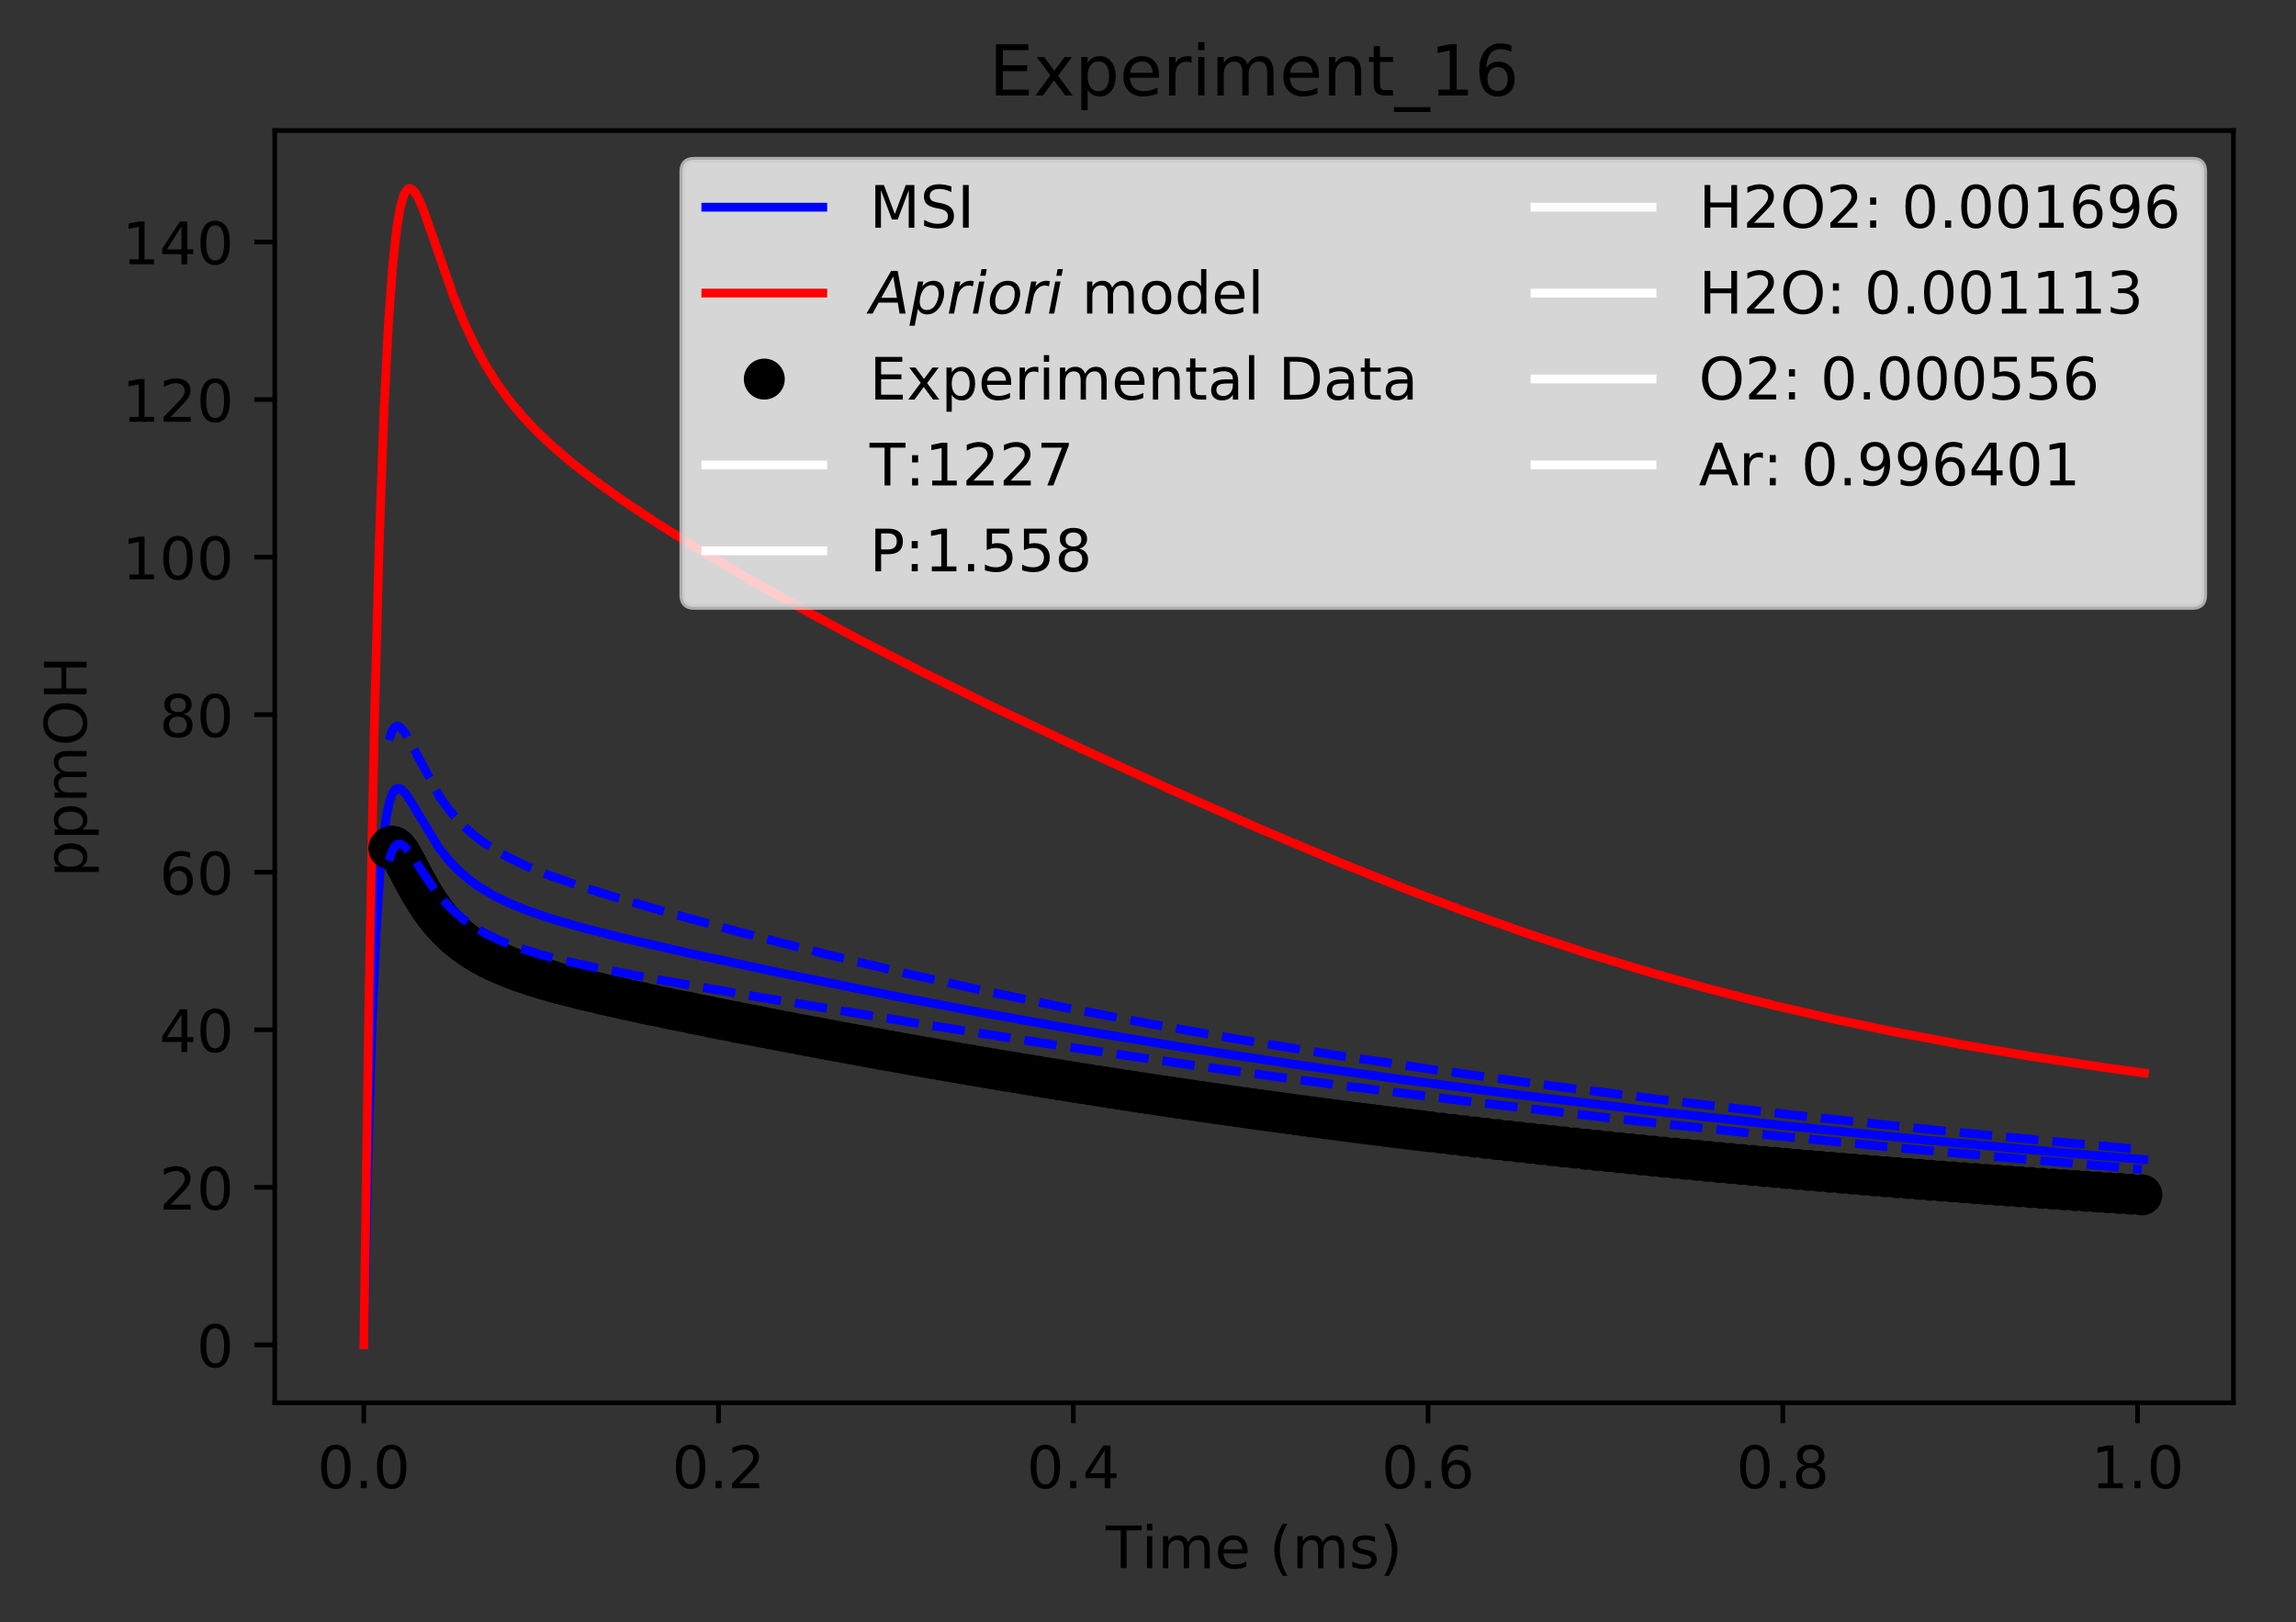 <?xml version="1.0" encoding="utf-8" standalone="no"?>
<!DOCTYPE svg PUBLIC "-//W3C//DTD SVG 1.1//EN"
  "http://www.w3.org/Graphics/SVG/1.1/DTD/svg11.dtd">
<!-- Created with matplotlib (https://matplotlib.org/) -->
<svg height="277.314pt" version="1.1" viewBox="0 0 392.466 277.314" width="392.466pt" xmlns="http://www.w3.org/2000/svg" xmlns:xlink="http://www.w3.org/1999/xlink">
 <rect x="0" y="0" width="392.466" height="277.314" fill="#333333" stroke="none"/>
 <defs>
  <style type="text/css">
*{stroke-linecap:butt;stroke-linejoin:round;}
  </style>
 </defs>
 <g id="figure_1">
  <g id="patch_1">
   <path d="M 0 277.314 
L 392.466 277.314 
L 392.466 0 
L 0 0 
z
" style="fill:none;"/>
  </g>
  <g id="axes_1">
   <g id="patch_2">
    <path d="M 46.966 239.758 
L 381.766 239.758 
L 381.766 22.318 
L 46.966 22.318 
z
" style="fill:none;"/>
   </g>
   <g id="matplotlib.axis_1">
    <g id="xtick_1">
     <g id="line2d_1">
      <defs>
       <path d="M 0 0 
L 0 3.5 
" id="ma098f4527c" style="stroke:#000000;stroke-width:0.8;"/>
      </defs>
      <g>
       <use style="stroke:#000000;stroke-width:0.8;" x="62.184" xlink:href="#ma098f4527c" y="239.758"/>
      </g>
     </g>
     <g id="text_1">
      <!-- 0.0 -->
      <defs>
       <path d="M 31.781 66.406 
Q 24.172 66.406 20.328 58.906 
Q 16.5 51.422 16.5 36.375 
Q 16.5 21.391 20.328 13.891 
Q 24.172 6.391 31.781 6.391 
Q 39.453 6.391 43.281 13.891 
Q 47.125 21.391 47.125 36.375 
Q 47.125 51.422 43.281 58.906 
Q 39.453 66.406 31.781 66.406 
z
M 31.781 74.219 
Q 44.047 74.219 50.516 64.516 
Q 56.984 54.828 56.984 36.375 
Q 56.984 17.969 50.516 8.266 
Q 44.047 -1.422 31.781 -1.422 
Q 19.531 -1.422 13.062 8.266 
Q 6.594 17.969 6.594 36.375 
Q 6.594 54.828 13.062 64.516 
Q 19.531 74.219 31.781 74.219 
z
" id="DejaVuSans-48"/>
       <path d="M 10.688 12.406 
L 21 12.406 
L 21 0 
L 10.688 0 
z
" id="DejaVuSans-46"/>
      </defs>
      <g transform="translate(54.232 254.357)scale(0.1 -0.1)">
       <use xlink:href="#DejaVuSans-48"/>
       <use x="63.623" xlink:href="#DejaVuSans-46"/>
       <use x="95.41" xlink:href="#DejaVuSans-48"/>
      </g>
     </g>
    </g>
    <g id="xtick_2">
     <g id="line2d_2">
      <g>
       <use style="stroke:#000000;stroke-width:0.8;" x="122.823" xlink:href="#ma098f4527c" y="239.758"/>
      </g>
     </g>
     <g id="text_2">
      <!-- 0.2 -->
      <defs>
       <path d="M 19.188 8.297 
L 53.609 8.297 
L 53.609 0 
L 7.328 0 
L 7.328 8.297 
Q 12.938 14.109 22.625 23.891 
Q 32.328 33.688 34.812 36.531 
Q 39.547 41.844 41.422 45.531 
Q 43.312 49.219 43.312 52.781 
Q 43.312 58.594 39.234 62.25 
Q 35.156 65.922 28.609 65.922 
Q 23.969 65.922 18.812 64.312 
Q 13.672 62.703 7.812 59.422 
L 7.812 69.391 
Q 13.766 71.781 18.938 73 
Q 24.125 74.219 28.422 74.219 
Q 39.75 74.219 46.484 68.547 
Q 53.219 62.891 53.219 53.422 
Q 53.219 48.922 51.531 44.891 
Q 49.859 40.875 45.406 35.406 
Q 44.188 33.984 37.641 27.219 
Q 31.109 20.453 19.188 8.297 
z
" id="DejaVuSans-50"/>
      </defs>
      <g transform="translate(114.872 254.357)scale(0.1 -0.1)">
       <use xlink:href="#DejaVuSans-48"/>
       <use x="63.623" xlink:href="#DejaVuSans-46"/>
       <use x="95.41" xlink:href="#DejaVuSans-50"/>
      </g>
     </g>
    </g>
    <g id="xtick_3">
     <g id="line2d_3">
      <g>
       <use style="stroke:#000000;stroke-width:0.8;" x="183.463" xlink:href="#ma098f4527c" y="239.758"/>
      </g>
     </g>
     <g id="text_3">
      <!-- 0.4 -->
      <defs>
       <path d="M 37.797 64.312 
L 12.891 25.391 
L 37.797 25.391 
z
M 35.203 72.906 
L 47.609 72.906 
L 47.609 25.391 
L 58.016 25.391 
L 58.016 17.188 
L 47.609 17.188 
L 47.609 0 
L 37.797 0 
L 37.797 17.188 
L 4.891 17.188 
L 4.891 26.703 
z
" id="DejaVuSans-52"/>
      </defs>
      <g transform="translate(175.511 254.357)scale(0.1 -0.1)">
       <use xlink:href="#DejaVuSans-48"/>
       <use x="63.623" xlink:href="#DejaVuSans-46"/>
       <use x="95.41" xlink:href="#DejaVuSans-52"/>
      </g>
     </g>
    </g>
    <g id="xtick_4">
     <g id="line2d_4">
      <g>
       <use style="stroke:#000000;stroke-width:0.8;" x="244.102" xlink:href="#ma098f4527c" y="239.758"/>
      </g>
     </g>
     <g id="text_4">
      <!-- 0.6 -->
      <defs>
       <path d="M 33.016 40.375 
Q 26.375 40.375 22.484 35.828 
Q 18.609 31.297 18.609 23.391 
Q 18.609 15.531 22.484 10.953 
Q 26.375 6.391 33.016 6.391 
Q 39.656 6.391 43.531 10.953 
Q 47.406 15.531 47.406 23.391 
Q 47.406 31.297 43.531 35.828 
Q 39.656 40.375 33.016 40.375 
z
M 52.594 71.297 
L 52.594 62.312 
Q 48.875 64.062 45.094 64.984 
Q 41.312 65.922 37.594 65.922 
Q 27.828 65.922 22.672 59.328 
Q 17.531 52.734 16.797 39.406 
Q 19.672 43.656 24.016 45.922 
Q 28.375 48.188 33.594 48.188 
Q 44.578 48.188 50.953 41.516 
Q 57.328 34.859 57.328 23.391 
Q 57.328 12.156 50.688 5.359 
Q 44.047 -1.422 33.016 -1.422 
Q 20.359 -1.422 13.672 8.266 
Q 6.984 17.969 6.984 36.375 
Q 6.984 53.656 15.188 63.938 
Q 23.391 74.219 37.203 74.219 
Q 40.922 74.219 44.703 73.484 
Q 48.484 72.75 52.594 71.297 
z
" id="DejaVuSans-54"/>
      </defs>
      <g transform="translate(236.151 254.357)scale(0.1 -0.1)">
       <use xlink:href="#DejaVuSans-48"/>
       <use x="63.623" xlink:href="#DejaVuSans-46"/>
       <use x="95.41" xlink:href="#DejaVuSans-54"/>
      </g>
     </g>
    </g>
    <g id="xtick_5">
     <g id="line2d_5">
      <g>
       <use style="stroke:#000000;stroke-width:0.8;" x="304.742" xlink:href="#ma098f4527c" y="239.758"/>
      </g>
     </g>
     <g id="text_5">
      <!-- 0.8 -->
      <defs>
       <path d="M 31.781 34.625 
Q 24.75 34.625 20.719 30.859 
Q 16.703 27.094 16.703 20.516 
Q 16.703 13.922 20.719 10.156 
Q 24.75 6.391 31.781 6.391 
Q 38.812 6.391 42.859 10.172 
Q 46.922 13.969 46.922 20.516 
Q 46.922 27.094 42.891 30.859 
Q 38.875 34.625 31.781 34.625 
z
M 21.922 38.812 
Q 15.578 40.375 12.031 44.719 
Q 8.5 49.078 8.5 55.328 
Q 8.5 64.062 14.719 69.141 
Q 20.953 74.219 31.781 74.219 
Q 42.672 74.219 48.875 69.141 
Q 55.078 64.062 55.078 55.328 
Q 55.078 49.078 51.531 44.719 
Q 48 40.375 41.703 38.812 
Q 48.828 37.156 52.797 32.312 
Q 56.781 27.484 56.781 20.516 
Q 56.781 9.906 50.312 4.234 
Q 43.844 -1.422 31.781 -1.422 
Q 19.734 -1.422 13.25 4.234 
Q 6.781 9.906 6.781 20.516 
Q 6.781 27.484 10.781 32.312 
Q 14.797 37.156 21.922 38.812 
z
M 18.312 54.391 
Q 18.312 48.734 21.844 45.562 
Q 25.391 42.391 31.781 42.391 
Q 38.141 42.391 41.719 45.562 
Q 45.312 48.734 45.312 54.391 
Q 45.312 60.062 41.719 63.234 
Q 38.141 66.406 31.781 66.406 
Q 25.391 66.406 21.844 63.234 
Q 18.312 60.062 18.312 54.391 
z
" id="DejaVuSans-56"/>
      </defs>
      <g transform="translate(296.79 254.357)scale(0.1 -0.1)">
       <use xlink:href="#DejaVuSans-48"/>
       <use x="63.623" xlink:href="#DejaVuSans-46"/>
       <use x="95.41" xlink:href="#DejaVuSans-56"/>
      </g>
     </g>
    </g>
    <g id="xtick_6">
     <g id="line2d_6">
      <g>
       <use style="stroke:#000000;stroke-width:0.8;" x="365.381" xlink:href="#ma098f4527c" y="239.758"/>
      </g>
     </g>
     <g id="text_6">
      <!-- 1.0 -->
      <defs>
       <path d="M 12.406 8.297 
L 28.516 8.297 
L 28.516 63.922 
L 10.984 60.406 
L 10.984 69.391 
L 28.422 72.906 
L 38.281 72.906 
L 38.281 8.297 
L 54.391 8.297 
L 54.391 0 
L 12.406 0 
z
" id="DejaVuSans-49"/>
      </defs>
      <g transform="translate(357.429 254.357)scale(0.1 -0.1)">
       <use xlink:href="#DejaVuSans-49"/>
       <use x="63.623" xlink:href="#DejaVuSans-46"/>
       <use x="95.41" xlink:href="#DejaVuSans-48"/>
      </g>
     </g>
    </g>
    <g id="text_7">
     <!-- Time (ms) -->
     <defs>
      <path d="M -0.297 72.906 
L 61.375 72.906 
L 61.375 64.594 
L 35.5 64.594 
L 35.5 0 
L 25.594 0 
L 25.594 64.594 
L -0.297 64.594 
z
" id="DejaVuSans-84"/>
      <path d="M 9.422 54.688 
L 18.406 54.688 
L 18.406 0 
L 9.422 0 
z
M 9.422 75.984 
L 18.406 75.984 
L 18.406 64.594 
L 9.422 64.594 
z
" id="DejaVuSans-105"/>
      <path d="M 52 44.188 
Q 55.375 50.25 60.062 53.125 
Q 64.75 56 71.094 56 
Q 79.641 56 84.281 50.016 
Q 88.922 44.047 88.922 33.016 
L 88.922 0 
L 79.891 0 
L 79.891 32.719 
Q 79.891 40.578 77.094 44.375 
Q 74.312 48.188 68.609 48.188 
Q 61.625 48.188 57.562 43.547 
Q 53.516 38.922 53.516 30.906 
L 53.516 0 
L 44.484 0 
L 44.484 32.719 
Q 44.484 40.625 41.703 44.406 
Q 38.922 48.188 33.109 48.188 
Q 26.219 48.188 22.156 43.531 
Q 18.109 38.875 18.109 30.906 
L 18.109 0 
L 9.078 0 
L 9.078 54.688 
L 18.109 54.688 
L 18.109 46.188 
Q 21.188 51.219 25.484 53.609 
Q 29.781 56 35.688 56 
Q 41.656 56 45.828 52.969 
Q 50 49.953 52 44.188 
z
" id="DejaVuSans-109"/>
      <path d="M 56.203 29.594 
L 56.203 25.203 
L 14.891 25.203 
Q 15.484 15.922 20.484 11.062 
Q 25.484 6.203 34.422 6.203 
Q 39.594 6.203 44.453 7.469 
Q 49.312 8.734 54.109 11.281 
L 54.109 2.781 
Q 49.266 0.734 44.188 -0.344 
Q 39.109 -1.422 33.891 -1.422 
Q 20.797 -1.422 13.156 6.188 
Q 5.516 13.812 5.516 26.812 
Q 5.516 40.234 12.766 48.109 
Q 20.016 56 32.328 56 
Q 43.359 56 49.781 48.891 
Q 56.203 41.797 56.203 29.594 
z
M 47.219 32.234 
Q 47.125 39.594 43.094 43.984 
Q 39.062 48.391 32.422 48.391 
Q 24.906 48.391 20.391 44.141 
Q 15.875 39.891 15.188 32.172 
z
" id="DejaVuSans-101"/>
      <path id="DejaVuSans-32"/>
      <path d="M 31 75.875 
Q 24.469 64.656 21.281 53.656 
Q 18.109 42.672 18.109 31.391 
Q 18.109 20.125 21.312 9.062 
Q 24.516 -2 31 -13.188 
L 23.188 -13.188 
Q 15.875 -1.703 12.234 9.375 
Q 8.594 20.453 8.594 31.391 
Q 8.594 42.281 12.203 53.312 
Q 15.828 64.359 23.188 75.875 
z
" id="DejaVuSans-40"/>
      <path d="M 44.281 53.078 
L 44.281 44.578 
Q 40.484 46.531 36.375 47.5 
Q 32.281 48.484 27.875 48.484 
Q 21.188 48.484 17.844 46.438 
Q 14.5 44.391 14.5 40.281 
Q 14.5 37.156 16.891 35.375 
Q 19.281 33.594 26.516 31.984 
L 29.594 31.297 
Q 39.156 29.25 43.188 25.516 
Q 47.219 21.781 47.219 15.094 
Q 47.219 7.469 41.188 3.016 
Q 35.156 -1.422 24.609 -1.422 
Q 20.219 -1.422 15.453 -0.562 
Q 10.688 0.297 5.422 2 
L 5.422 11.281 
Q 10.406 8.688 15.234 7.391 
Q 20.062 6.109 24.812 6.109 
Q 31.156 6.109 34.562 8.281 
Q 37.984 10.453 37.984 14.406 
Q 37.984 18.062 35.516 20.016 
Q 33.062 21.969 24.703 23.781 
L 21.578 24.516 
Q 13.234 26.266 9.516 29.906 
Q 5.812 33.547 5.812 39.891 
Q 5.812 47.609 11.281 51.797 
Q 16.75 56 26.812 56 
Q 31.781 56 36.172 55.266 
Q 40.578 54.547 44.281 53.078 
z
" id="DejaVuSans-115"/>
      <path d="M 8.016 75.875 
L 15.828 75.875 
Q 23.141 64.359 26.781 53.312 
Q 30.422 42.281 30.422 31.391 
Q 30.422 20.453 26.781 9.375 
Q 23.141 -1.703 15.828 -13.188 
L 8.016 -13.188 
Q 14.5 -2 17.703 9.062 
Q 20.906 20.125 20.906 31.391 
Q 20.906 42.672 17.703 53.656 
Q 14.5 64.656 8.016 75.875 
z
" id="DejaVuSans-41"/>
     </defs>
     <g transform="translate(189.012 268.035)scale(0.1 -0.1)">
      <use xlink:href="#DejaVuSans-84"/>
      <use x="61.037" xlink:href="#DejaVuSans-105"/>
      <use x="88.82" xlink:href="#DejaVuSans-109"/>
      <use x="186.232" xlink:href="#DejaVuSans-101"/>
      <use x="247.756" xlink:href="#DejaVuSans-32"/>
      <use x="279.543" xlink:href="#DejaVuSans-40"/>
      <use x="318.557" xlink:href="#DejaVuSans-109"/>
      <use x="415.969" xlink:href="#DejaVuSans-115"/>
      <use x="468.068" xlink:href="#DejaVuSans-41"/>
     </g>
    </g>
   </g>
   <g id="matplotlib.axis_2">
    <g id="ytick_1">
     <g id="line2d_7">
      <defs>
       <path d="M 0 0 
L -3.5 0 
" id="m246c60a601" style="stroke:#000000;stroke-width:0.8;"/>
      </defs>
      <g>
       <use style="stroke:#000000;stroke-width:0.8;" x="46.966" xlink:href="#m246c60a601" y="229.874"/>
      </g>
     </g>
     <g id="text_8">
      <!-- 0 -->
      <g transform="translate(33.603 233.674)scale(0.1 -0.1)">
       <use xlink:href="#DejaVuSans-48"/>
      </g>
     </g>
    </g>
    <g id="ytick_2">
     <g id="line2d_8">
      <g>
       <use style="stroke:#000000;stroke-width:0.8;" x="46.966" xlink:href="#m246c60a601" y="202.944"/>
      </g>
     </g>
     <g id="text_9">
      <!-- 20 -->
      <g transform="translate(27.241 206.743)scale(0.1 -0.1)">
       <use xlink:href="#DejaVuSans-50"/>
       <use x="63.623" xlink:href="#DejaVuSans-48"/>
      </g>
     </g>
    </g>
    <g id="ytick_3">
     <g id="line2d_9">
      <g>
       <use style="stroke:#000000;stroke-width:0.8;" x="46.966" xlink:href="#m246c60a601" y="176.013"/>
      </g>
     </g>
     <g id="text_10">
      <!-- 40 -->
      <g transform="translate(27.241 179.812)scale(0.1 -0.1)">
       <use xlink:href="#DejaVuSans-52"/>
       <use x="63.623" xlink:href="#DejaVuSans-48"/>
      </g>
     </g>
    </g>
    <g id="ytick_4">
     <g id="line2d_10">
      <g>
       <use style="stroke:#000000;stroke-width:0.8;" x="46.966" xlink:href="#m246c60a601" y="149.082"/>
      </g>
     </g>
     <g id="text_11">
      <!-- 60 -->
      <g transform="translate(27.241 152.881)scale(0.1 -0.1)">
       <use xlink:href="#DejaVuSans-54"/>
       <use x="63.623" xlink:href="#DejaVuSans-48"/>
      </g>
     </g>
    </g>
    <g id="ytick_5">
     <g id="line2d_11">
      <g>
       <use style="stroke:#000000;stroke-width:0.8;" x="46.966" xlink:href="#m246c60a601" y="122.151"/>
      </g>
     </g>
     <g id="text_12">
      <!-- 80 -->
      <g transform="translate(27.241 125.951)scale(0.1 -0.1)">
       <use xlink:href="#DejaVuSans-56"/>
       <use x="63.623" xlink:href="#DejaVuSans-48"/>
      </g>
     </g>
    </g>
    <g id="ytick_6">
     <g id="line2d_12">
      <g>
       <use style="stroke:#000000;stroke-width:0.8;" x="46.966" xlink:href="#m246c60a601" y="95.221"/>
      </g>
     </g>
     <g id="text_13">
      <!-- 100 -->
      <g transform="translate(20.878 99.02)scale(0.1 -0.1)">
       <use xlink:href="#DejaVuSans-49"/>
       <use x="63.623" xlink:href="#DejaVuSans-48"/>
       <use x="127.246" xlink:href="#DejaVuSans-48"/>
      </g>
     </g>
    </g>
    <g id="ytick_7">
     <g id="line2d_13">
      <g>
       <use style="stroke:#000000;stroke-width:0.8;" x="46.966" xlink:href="#m246c60a601" y="68.29"/>
      </g>
     </g>
     <g id="text_14">
      <!-- 120 -->
      <g transform="translate(20.878 72.089)scale(0.1 -0.1)">
       <use xlink:href="#DejaVuSans-49"/>
       <use x="63.623" xlink:href="#DejaVuSans-50"/>
       <use x="127.246" xlink:href="#DejaVuSans-48"/>
      </g>
     </g>
    </g>
    <g id="ytick_8">
     <g id="line2d_14">
      <g>
       <use style="stroke:#000000;stroke-width:0.8;" x="46.966" xlink:href="#m246c60a601" y="41.359"/>
      </g>
     </g>
     <g id="text_15">
      <!-- 140 -->
      <g transform="translate(20.878 45.158)scale(0.1 -0.1)">
       <use xlink:href="#DejaVuSans-49"/>
       <use x="63.623" xlink:href="#DejaVuSans-52"/>
       <use x="127.246" xlink:href="#DejaVuSans-48"/>
      </g>
     </g>
    </g>
    <g id="text_16">
     <!-- ppmOH -->
     <defs>
      <path d="M 18.109 8.203 
L 18.109 -20.797 
L 9.078 -20.797 
L 9.078 54.688 
L 18.109 54.688 
L 18.109 46.391 
Q 20.953 51.266 25.266 53.625 
Q 29.594 56 35.594 56 
Q 45.562 56 51.781 48.094 
Q 58.016 40.188 58.016 27.297 
Q 58.016 14.406 51.781 6.484 
Q 45.562 -1.422 35.594 -1.422 
Q 29.594 -1.422 25.266 0.953 
Q 20.953 3.328 18.109 8.203 
z
M 48.688 27.297 
Q 48.688 37.203 44.609 42.844 
Q 40.531 48.484 33.406 48.484 
Q 26.266 48.484 22.188 42.844 
Q 18.109 37.203 18.109 27.297 
Q 18.109 17.391 22.188 11.75 
Q 26.266 6.109 33.406 6.109 
Q 40.531 6.109 44.609 11.75 
Q 48.688 17.391 48.688 27.297 
z
" id="DejaVuSans-112"/>
      <path d="M 39.406 66.219 
Q 28.656 66.219 22.328 58.203 
Q 16.016 50.203 16.016 36.375 
Q 16.016 22.609 22.328 14.594 
Q 28.656 6.594 39.406 6.594 
Q 50.141 6.594 56.422 14.594 
Q 62.703 22.609 62.703 36.375 
Q 62.703 50.203 56.422 58.203 
Q 50.141 66.219 39.406 66.219 
z
M 39.406 74.219 
Q 54.734 74.219 63.906 63.938 
Q 73.094 53.656 73.094 36.375 
Q 73.094 19.141 63.906 8.859 
Q 54.734 -1.422 39.406 -1.422 
Q 24.031 -1.422 14.812 8.828 
Q 5.609 19.094 5.609 36.375 
Q 5.609 53.656 14.812 63.938 
Q 24.031 74.219 39.406 74.219 
z
" id="DejaVuSans-79"/>
      <path d="M 9.812 72.906 
L 19.672 72.906 
L 19.672 43.016 
L 55.516 43.016 
L 55.516 72.906 
L 65.375 72.906 
L 65.375 0 
L 55.516 0 
L 55.516 34.719 
L 19.672 34.719 
L 19.672 0 
L 9.812 0 
z
" id="DejaVuSans-72"/>
     </defs>
     <g transform="translate(14.798 149.953)rotate(-90)scale(0.1 -0.1)">
      <use xlink:href="#DejaVuSans-112"/>
      <use x="63.477" xlink:href="#DejaVuSans-112"/>
      <use x="126.953" xlink:href="#DejaVuSans-109"/>
      <use x="224.365" xlink:href="#DejaVuSans-79"/>
      <use x="303.076" xlink:href="#DejaVuSans-72"/>
     </g>
    </g>
   </g>
   <g id="line2d_15">
    <path clip-path="url(#pe6caa6e8f2)" d="M 62.184 229.874 
L 62.883 198.226 
L 63.572 175.836 
L 64.264 160.027 
L 64.903 149.934 
L 65.542 143.13 
L 66.102 139.224 
L 66.584 137.028 
L 67.069 135.663 
L 67.554 134.949 
L 67.918 134.745 
L 68.282 134.761 
L 68.767 135.049 
L 69.373 135.714 
L 70.344 137.194 
L 75.031 144.933 
L 76.677 147.005 
L 78.325 148.733 
L 80.249 150.396 
L 82.173 151.766 
L 84.512 153.142 
L 87.004 154.359 
L 90.328 155.706 
L 94.482 157.109 
L 99.515 158.559 
L 106.434 160.316 
L 116.693 162.684 
L 133.366 166.279 
L 151.61 169.992 
L 168.005 173.127 
L 185.146 176.185 
L 202.287 179.022 
L 220.995 181.882 
L 239.932 184.555 
L 260.33 187.219 
L 282.223 189.863 
L 305.8 192.485 
L 329.376 194.883 
L 352.953 197.053 
L 366.426 198.188 
L 366.426 198.188 
" style="fill:none;stroke:#0000ff;stroke-linecap:square;stroke-width:1.5;"/>
   </g>
   <g id="line2d_16">
    <path clip-path="url(#pe6caa6e8f2)" d="M 62.184 229.874 
L 63.089 169.563 
L 63.98 124.473 
L 64.815 92.936 
L 65.649 69.949 
L 66.391 55.382 
L 67.133 45.243 
L 67.782 39.266 
L 68.389 35.609 
L 68.951 33.544 
L 69.373 32.665 
L 69.794 32.255 
L 70.075 32.202 
L 70.497 32.396 
L 70.919 32.865 
L 71.481 33.822 
L 72.324 35.759 
L 73.729 39.709 
L 77.573 50.806 
L 79.498 55.512 
L 81.209 59.134 
L 83.038 62.49 
L 84.985 65.577 
L 86.931 68.265 
L 89.203 71.012 
L 91.492 73.46 
L 94.44 76.264 
L 97.879 79.19 
L 101.809 82.225 
L 106.482 85.553 
L 112.392 89.479 
L 119.779 94.091 
L 128.21 99.074 
L 137.085 104.065 
L 146.937 109.354 
L 158.02 115.041 
L 170.335 121.1 
L 185.03 128.058 
L 200.538 135.146 
L 215.262 141.634 
L 228.61 147.264 
L 240.474 152.015 
L 250.856 155.938 
L 261.237 159.618 
L 271.618 163.039 
L 282 166.194 
L 292.381 169.088 
L 302.763 171.728 
L 313.144 174.131 
L 323.526 176.313 
L 335.39 178.56 
L 347.255 180.572 
L 359.867 182.482 
L 366.547 183.408 
L 366.547 183.408 
" style="fill:none;stroke:#ff0000;stroke-linecap:square;stroke-width:1.5;"/>
   </g>
   <g id="line2d_17">
    <defs>
     <path d="M 0 3 
C 0.796 3 1.559 2.684 2.121 2.121 
C 2.684 1.559 3 0.796 3 0 
C 3 -0.796 2.684 -1.559 2.121 -2.121 
C 1.559 -2.684 0.796 -3 0 -3 
C -0.796 -3 -1.559 -2.684 -2.121 -2.121 
C -2.684 -1.559 -3 -0.796 -3 0 
C -3 0.796 -2.684 1.559 -2.121 2.121 
C -1.559 2.684 -0.796 3 0 3 
z
" id="m711ad72823" style="stroke:#000000;"/>
    </defs>
    <g clip-path="url(#pe6caa6e8f2)">
     <use style="stroke:#000000;" x="66.489" xlink:href="#m711ad72823" y="145.013"/>
     <use style="stroke:#000000;" x="66.55" xlink:href="#m711ad72823" y="144.929"/>
     <use style="stroke:#000000;" x="66.641" xlink:href="#m711ad72823" y="144.859"/>
     <use style="stroke:#000000;" x="66.732" xlink:href="#m711ad72823" y="144.777"/>
     <use style="stroke:#000000;" x="66.853" xlink:href="#m711ad72823" y="144.722"/>
     <use style="stroke:#000000;" x="66.944" xlink:href="#m711ad72823" y="144.692"/>
     <use style="stroke:#000000;" x="67.065" xlink:href="#m711ad72823" y="144.685"/>
     <use style="stroke:#000000;" x="67.156" xlink:href="#m711ad72823" y="144.7"/>
     <use style="stroke:#000000;" x="67.278" xlink:href="#m711ad72823" y="144.734"/>
     <use style="stroke:#000000;" x="67.368" xlink:href="#m711ad72823" y="144.786"/>
     <use style="stroke:#000000;" x="67.49" xlink:href="#m711ad72823" y="144.855"/>
     <use style="stroke:#000000;" x="67.581" xlink:href="#m711ad72823" y="144.939"/>
     <use style="stroke:#000000;" x="67.702" xlink:href="#m711ad72823" y="145.037"/>
     <use style="stroke:#000000;" x="67.793" xlink:href="#m711ad72823" y="145.147"/>
     <use style="stroke:#000000;" x="67.914" xlink:href="#m711ad72823" y="145.269"/>
     <use style="stroke:#000000;" x="68.036" xlink:href="#m711ad72823" y="145.402"/>
     <use style="stroke:#000000;" x="68.126" xlink:href="#m711ad72823" y="145.544"/>
     <use style="stroke:#000000;" x="68.248" xlink:href="#m711ad72823" y="145.694"/>
     <use style="stroke:#000000;" x="68.339" xlink:href="#m711ad72823" y="145.853"/>
     <use style="stroke:#000000;" x="68.46" xlink:href="#m711ad72823" y="146.018"/>
     <use style="stroke:#000000;" x="68.551" xlink:href="#m711ad72823" y="146.19"/>
     <use style="stroke:#000000;" x="68.672" xlink:href="#m711ad72823" y="146.366"/>
     <use style="stroke:#000000;" x="68.763" xlink:href="#m711ad72823" y="146.549"/>
     <use style="stroke:#000000;" x="68.884" xlink:href="#m711ad72823" y="146.735"/>
     <use style="stroke:#000000;" x="68.975" xlink:href="#m711ad72823" y="146.925"/>
     <use style="stroke:#000000;" x="69.097" xlink:href="#m711ad72823" y="147.118"/>
     <use style="stroke:#000000;" x="69.188" xlink:href="#m711ad72823" y="147.314"/>
     <use style="stroke:#000000;" x="69.309" xlink:href="#m711ad72823" y="147.513"/>
     <use style="stroke:#000000;" x="69.4" xlink:href="#m711ad72823" y="147.713"/>
     <use style="stroke:#000000;" x="69.521" xlink:href="#m711ad72823" y="147.915"/>
     <use style="stroke:#000000;" x="69.642" xlink:href="#m711ad72823" y="148.118"/>
     <use style="stroke:#000000;" x="69.733" xlink:href="#m711ad72823" y="148.323"/>
     <use style="stroke:#000000;" x="69.855" xlink:href="#m711ad72823" y="148.528"/>
     <use style="stroke:#000000;" x="69.946" xlink:href="#m711ad72823" y="148.733"/>
     <use style="stroke:#000000;" x="70.067" xlink:href="#m711ad72823" y="148.938"/>
     <use style="stroke:#000000;" x="70.158" xlink:href="#m711ad72823" y="149.144"/>
     <use style="stroke:#000000;" x="70.279" xlink:href="#m711ad72823" y="149.349"/>
     <use style="stroke:#000000;" x="70.37" xlink:href="#m711ad72823" y="149.554"/>
     <use style="stroke:#000000;" x="70.491" xlink:href="#m711ad72823" y="149.758"/>
     <use style="stroke:#000000;" x="70.582" xlink:href="#m711ad72823" y="149.961"/>
     <use style="stroke:#000000;" x="70.704" xlink:href="#m711ad72823" y="150.164"/>
     <use style="stroke:#000000;" x="70.795" xlink:href="#m711ad72823" y="150.365"/>
     <use style="stroke:#000000;" x="70.916" xlink:href="#m711ad72823" y="150.565"/>
     <use style="stroke:#000000;" x="71.037" xlink:href="#m711ad72823" y="150.764"/>
     <use style="stroke:#000000;" x="71.128" xlink:href="#m711ad72823" y="150.962"/>
     <use style="stroke:#000000;" x="71.249" xlink:href="#m711ad72823" y="151.158"/>
     <use style="stroke:#000000;" x="71.34" xlink:href="#m711ad72823" y="151.353"/>
     <use style="stroke:#000000;" x="71.462" xlink:href="#m711ad72823" y="151.546"/>
     <use style="stroke:#000000;" x="71.553" xlink:href="#m711ad72823" y="151.737"/>
     <use style="stroke:#000000;" x="71.674" xlink:href="#m711ad72823" y="151.927"/>
     <use style="stroke:#000000;" x="71.765" xlink:href="#m711ad72823" y="152.115"/>
     <use style="stroke:#000000;" x="71.947" xlink:href="#m711ad72823" y="152.395"/>
     <use style="stroke:#000000;" x="72.098" xlink:href="#m711ad72823" y="152.671"/>
     <use style="stroke:#000000;" x="72.25" xlink:href="#m711ad72823" y="152.942"/>
     <use style="stroke:#000000;" x="72.432" xlink:href="#m711ad72823" y="153.209"/>
     <use style="stroke:#000000;" x="72.583" xlink:href="#m711ad72823" y="153.472"/>
     <use style="stroke:#000000;" x="72.735" xlink:href="#m711ad72823" y="153.731"/>
     <use style="stroke:#000000;" x="72.917" xlink:href="#m711ad72823" y="153.985"/>
     <use style="stroke:#000000;" x="73.069" xlink:href="#m711ad72823" y="154.234"/>
     <use style="stroke:#000000;" x="73.22" xlink:href="#m711ad72823" y="154.48"/>
     <use style="stroke:#000000;" x="73.402" xlink:href="#m711ad72823" y="154.721"/>
     <use style="stroke:#000000;" x="73.554" xlink:href="#m711ad72823" y="154.957"/>
     <use style="stroke:#000000;" x="73.705" xlink:href="#m711ad72823" y="155.19"/>
     <use style="stroke:#000000;" x="73.887" xlink:href="#m711ad72823" y="155.418"/>
     <use style="stroke:#000000;" x="74.039" xlink:href="#m711ad72823" y="155.642"/>
     <use style="stroke:#000000;" x="74.19" xlink:href="#m711ad72823" y="155.862"/>
     <use style="stroke:#000000;" x="74.372" xlink:href="#m711ad72823" y="156.078"/>
     <use style="stroke:#000000;" x="74.524" xlink:href="#m711ad72823" y="156.289"/>
     <use style="stroke:#000000;" x="74.676" xlink:href="#m711ad72823" y="156.497"/>
     <use style="stroke:#000000;" x="74.827" xlink:href="#m711ad72823" y="156.701"/>
     <use style="stroke:#000000;" x="75.009" xlink:href="#m711ad72823" y="156.901"/>
     <use style="stroke:#000000;" x="75.161" xlink:href="#m711ad72823" y="157.098"/>
     <use style="stroke:#000000;" x="75.312" xlink:href="#m711ad72823" y="157.291"/>
     <use style="stroke:#000000;" x="75.585" xlink:href="#m711ad72823" y="157.577"/>
     <use style="stroke:#000000;" x="75.828" xlink:href="#m711ad72823" y="157.854"/>
     <use style="stroke:#000000;" x="76.07" xlink:href="#m711ad72823" y="158.124"/>
     <use style="stroke:#000000;" x="76.313" xlink:href="#m711ad72823" y="158.387"/>
     <use style="stroke:#000000;" x="76.555" xlink:href="#m711ad72823" y="158.642"/>
     <use style="stroke:#000000;" x="76.798" xlink:href="#m711ad72823" y="158.89"/>
     <use style="stroke:#000000;" x="77.04" xlink:href="#m711ad72823" y="159.132"/>
     <use style="stroke:#000000;" x="77.283" xlink:href="#m711ad72823" y="159.366"/>
     <use style="stroke:#000000;" x="77.526" xlink:href="#m711ad72823" y="159.595"/>
     <use style="stroke:#000000;" x="77.768" xlink:href="#m711ad72823" y="159.817"/>
     <use style="stroke:#000000;" x="78.011" xlink:href="#m711ad72823" y="160.034"/>
     <use style="stroke:#000000;" x="78.253" xlink:href="#m711ad72823" y="160.245"/>
     <use style="stroke:#000000;" x="78.526" xlink:href="#m711ad72823" y="160.45"/>
     <use style="stroke:#000000;" x="78.769" xlink:href="#m711ad72823" y="160.65"/>
     <use style="stroke:#000000;" x="79.011" xlink:href="#m711ad72823" y="160.845"/>
     <use style="stroke:#000000;" x="79.254" xlink:href="#m711ad72823" y="161.035"/>
     <use style="stroke:#000000;" x="79.496" xlink:href="#m711ad72823" y="161.221"/>
     <use style="stroke:#000000;" x="79.739" xlink:href="#m711ad72823" y="161.401"/>
     <use style="stroke:#000000;" x="79.981" xlink:href="#m711ad72823" y="161.578"/>
     <use style="stroke:#000000;" x="80.224" xlink:href="#m711ad72823" y="161.75"/>
     <use style="stroke:#000000;" x="80.467" xlink:href="#m711ad72823" y="161.918"/>
     <use style="stroke:#000000;" x="80.709" xlink:href="#m711ad72823" y="162.082"/>
     <use style="stroke:#000000;" x="80.952" xlink:href="#m711ad72823" y="162.242"/>
     <use style="stroke:#000000;" x="81.225" xlink:href="#m711ad72823" y="162.398"/>
     <use style="stroke:#000000;" x="81.467" xlink:href="#m711ad72823" y="162.551"/>
     <use style="stroke:#000000;" x="81.71" xlink:href="#m711ad72823" y="162.701"/>
     <use style="stroke:#000000;" x="81.952" xlink:href="#m711ad72823" y="162.847"/>
     <use style="stroke:#000000;" x="82.195" xlink:href="#m711ad72823" y="162.99"/>
     <use style="stroke:#000000;" x="82.437" xlink:href="#m711ad72823" y="163.13"/>
     <use style="stroke:#000000;" x="82.68" xlink:href="#m711ad72823" y="163.267"/>
     <use style="stroke:#000000;" x="82.922" xlink:href="#m711ad72823" y="163.401"/>
     <use style="stroke:#000000;" x="83.165" xlink:href="#m711ad72823" y="163.532"/>
     <use style="stroke:#000000;" x="83.408" xlink:href="#m711ad72823" y="163.661"/>
     <use style="stroke:#000000;" x="83.65" xlink:href="#m711ad72823" y="163.787"/>
     <use style="stroke:#000000;" x="83.893" xlink:href="#m711ad72823" y="163.911"/>
     <use style="stroke:#000000;" x="84.166" xlink:href="#m711ad72823" y="164.032"/>
     <use style="stroke:#000000;" x="84.408" xlink:href="#m711ad72823" y="164.151"/>
     <use style="stroke:#000000;" x="84.651" xlink:href="#m711ad72823" y="164.268"/>
     <use style="stroke:#000000;" x="84.893" xlink:href="#m711ad72823" y="164.383"/>
     <use style="stroke:#000000;" x="85.136" xlink:href="#m711ad72823" y="164.495"/>
     <use style="stroke:#000000;" x="85.378" xlink:href="#m711ad72823" y="164.606"/>
     <use style="stroke:#000000;" x="85.742" xlink:href="#m711ad72823" y="164.77"/>
     <use style="stroke:#000000;" x="86.136" xlink:href="#m711ad72823" y="164.93"/>
     <use style="stroke:#000000;" x="86.5" xlink:href="#m711ad72823" y="165.086"/>
     <use style="stroke:#000000;" x="86.864" xlink:href="#m711ad72823" y="165.239"/>
     <use style="stroke:#000000;" x="87.228" xlink:href="#m711ad72823" y="165.387"/>
     <use style="stroke:#000000;" x="87.622" xlink:href="#m711ad72823" y="165.533"/>
     <use style="stroke:#000000;" x="87.986" xlink:href="#m711ad72823" y="165.675"/>
     <use style="stroke:#000000;" x="88.35" xlink:href="#m711ad72823" y="165.813"/>
     <use style="stroke:#000000;" x="88.714" xlink:href="#m711ad72823" y="165.949"/>
     <use style="stroke:#000000;" x="89.108" xlink:href="#m711ad72823" y="166.083"/>
     <use style="stroke:#000000;" x="89.472" xlink:href="#m711ad72823" y="166.213"/>
     <use style="stroke:#000000;" x="89.835" xlink:href="#m711ad72823" y="166.341"/>
     <use style="stroke:#000000;" x="90.23" xlink:href="#m711ad72823" y="166.467"/>
     <use style="stroke:#000000;" x="90.593" xlink:href="#m711ad72823" y="166.59"/>
     <use style="stroke:#000000;" x="90.957" xlink:href="#m711ad72823" y="166.712"/>
     <use style="stroke:#000000;" x="91.321" xlink:href="#m711ad72823" y="166.831"/>
     <use style="stroke:#000000;" x="91.715" xlink:href="#m711ad72823" y="166.948"/>
     <use style="stroke:#000000;" x="92.079" xlink:href="#m711ad72823" y="167.063"/>
     <use style="stroke:#000000;" x="92.443" xlink:href="#m711ad72823" y="167.177"/>
     <use style="stroke:#000000;" x="92.807" xlink:href="#m711ad72823" y="167.289"/>
     <use style="stroke:#000000;" x="93.11" xlink:href="#m711ad72823" y="167.399"/>
     <use style="stroke:#000000;" x="93.716" xlink:href="#m711ad72823" y="167.508"/>
     <use style="stroke:#000000;" x="94.02" xlink:href="#m711ad72823" y="167.615"/>
     <use style="stroke:#000000;" x="94.323" xlink:href="#m711ad72823" y="167.721"/>
     <use style="stroke:#000000;" x="94.626" xlink:href="#m711ad72823" y="167.826"/>
     <use style="stroke:#000000;" x="94.929" xlink:href="#m711ad72823" y="167.929"/>
     <use style="stroke:#000000;" x="95.535" xlink:href="#m711ad72823" y="168.083"/>
     <use style="stroke:#000000;" x="96.142" xlink:href="#m711ad72823" y="168.234"/>
     <use style="stroke:#000000;" x="96.748" xlink:href="#m711ad72823" y="168.383"/>
     <use style="stroke:#000000;" x="97.355" xlink:href="#m711ad72823" y="168.53"/>
     <use style="stroke:#000000;" x="97.961" xlink:href="#m711ad72823" y="168.674"/>
     <use style="stroke:#000000;" x="98.567" xlink:href="#m711ad72823" y="168.817"/>
     <use style="stroke:#000000;" x="98.871" xlink:href="#m711ad72823" y="168.958"/>
     <use style="stroke:#000000;" x="99.477" xlink:href="#m711ad72823" y="169.097"/>
     <use style="stroke:#000000;" x="100.083" xlink:href="#m711ad72823" y="169.234"/>
     <use style="stroke:#000000;" x="100.69" xlink:href="#m711ad72823" y="169.37"/>
     <use style="stroke:#000000;" x="101.296" xlink:href="#m711ad72823" y="169.505"/>
     <use style="stroke:#000000;" x="101.903" xlink:href="#m711ad72823" y="169.638"/>
     <use style="stroke:#000000;" x="102.509" xlink:href="#m711ad72823" y="169.77"/>
     <use style="stroke:#000000;" x="102.812" xlink:href="#m711ad72823" y="169.901"/>
     <use style="stroke:#000000;" x="103.419" xlink:href="#m711ad72823" y="170.03"/>
     <use style="stroke:#000000;" x="104.025" xlink:href="#m711ad72823" y="170.159"/>
     <use style="stroke:#000000;" x="104.631" xlink:href="#m711ad72823" y="170.287"/>
     <use style="stroke:#000000;" x="105.238" xlink:href="#m711ad72823" y="170.413"/>
     <use style="stroke:#000000;" x="105.844" xlink:href="#m711ad72823" y="170.54"/>
     <use style="stroke:#000000;" x="106.451" xlink:href="#m711ad72823" y="170.664"/>
     <use style="stroke:#000000;" x="106.754" xlink:href="#m711ad72823" y="170.789"/>
     <use style="stroke:#000000;" x="107.36" xlink:href="#m711ad72823" y="170.912"/>
     <use style="stroke:#000000;" x="107.967" xlink:href="#m711ad72823" y="171.035"/>
     <use style="stroke:#000000;" x="108.573" xlink:href="#m711ad72823" y="171.157"/>
     <use style="stroke:#000000;" x="109.179" xlink:href="#m711ad72823" y="171.279"/>
     <use style="stroke:#000000;" x="109.786" xlink:href="#m711ad72823" y="171.4"/>
     <use style="stroke:#000000;" x="110.089" xlink:href="#m711ad72823" y="171.52"/>
     <use style="stroke:#000000;" x="110.695" xlink:href="#m711ad72823" y="171.64"/>
     <use style="stroke:#000000;" x="111.302" xlink:href="#m711ad72823" y="171.759"/>
     <use style="stroke:#000000;" x="111.908" xlink:href="#m711ad72823" y="171.878"/>
     <use style="stroke:#000000;" x="112.818" xlink:href="#m711ad72823" y="172.056"/>
     <use style="stroke:#000000;" x="113.727" xlink:href="#m711ad72823" y="172.232"/>
     <use style="stroke:#000000;" x="114.334" xlink:href="#m711ad72823" y="172.408"/>
     <use style="stroke:#000000;" x="115.243" xlink:href="#m711ad72823" y="172.582"/>
     <use style="stroke:#000000;" x="116.153" xlink:href="#m711ad72823" y="172.756"/>
     <use style="stroke:#000000;" x="117.063" xlink:href="#m711ad72823" y="172.929"/>
     <use style="stroke:#000000;" x="117.972" xlink:href="#m711ad72823" y="173.101"/>
     <use style="stroke:#000000;" x="118.578" xlink:href="#m711ad72823" y="173.273"/>
     <use style="stroke:#000000;" x="119.488" xlink:href="#m711ad72823" y="173.443"/>
     <use style="stroke:#000000;" x="120.398" xlink:href="#m711ad72823" y="173.613"/>
     <use style="stroke:#000000;" x="121.307" xlink:href="#m711ad72823" y="173.783"/>
     <use style="stroke:#000000;" x="121.914" xlink:href="#m711ad72823" y="173.951"/>
     <use style="stroke:#000000;" x="122.823" xlink:href="#m711ad72823" y="174.12"/>
     <use style="stroke:#000000;" x="123.733" xlink:href="#m711ad72823" y="174.287"/>
     <use style="stroke:#000000;" x="124.642" xlink:href="#m711ad72823" y="174.454"/>
     <use style="stroke:#000000;" x="125.552" xlink:href="#m711ad72823" y="174.62"/>
     <use style="stroke:#000000;" x="126.158" xlink:href="#m711ad72823" y="174.786"/>
     <use style="stroke:#000000;" x="127.068" xlink:href="#m711ad72823" y="174.952"/>
     <use style="stroke:#000000;" x="127.978" xlink:href="#m711ad72823" y="175.116"/>
     <use style="stroke:#000000;" x="128.887" xlink:href="#m711ad72823" y="175.281"/>
     <use style="stroke:#000000;" x="129.797" xlink:href="#m711ad72823" y="175.445"/>
     <use style="stroke:#000000;" x="130.493" xlink:href="#m711ad72823" y="175.608"/>
     <use style="stroke:#000000;" x="131.759" xlink:href="#m711ad72823" y="175.852"/>
     <use style="stroke:#000000;" x="133.026" xlink:href="#m711ad72823" y="176.095"/>
     <use style="stroke:#000000;" x="134.293" xlink:href="#m711ad72823" y="176.337"/>
     <use style="stroke:#000000;" x="135.559" xlink:href="#m711ad72823" y="176.578"/>
     <use style="stroke:#000000;" x="136.826" xlink:href="#m711ad72823" y="176.818"/>
     <use style="stroke:#000000;" x="138.093" xlink:href="#m711ad72823" y="177.057"/>
     <use style="stroke:#000000;" x="139.359" xlink:href="#m711ad72823" y="177.295"/>
     <use style="stroke:#000000;" x="140.626" xlink:href="#m711ad72823" y="177.532"/>
     <use style="stroke:#000000;" x="141.893" xlink:href="#m711ad72823" y="177.768"/>
     <use style="stroke:#000000;" x="143.159" xlink:href="#m711ad72823" y="178.002"/>
     <use style="stroke:#000000;" x="144.426" xlink:href="#m711ad72823" y="178.236"/>
     <use style="stroke:#000000;" x="145.693" xlink:href="#m711ad72823" y="178.469"/>
     <use style="stroke:#000000;" x="146.96" xlink:href="#m711ad72823" y="178.701"/>
     <use style="stroke:#000000;" x="148.226" xlink:href="#m711ad72823" y="178.932"/>
     <use style="stroke:#000000;" x="149.493" xlink:href="#m711ad72823" y="179.162"/>
     <use style="stroke:#000000;" x="150.76" xlink:href="#m711ad72823" y="179.391"/>
     <use style="stroke:#000000;" x="152.026" xlink:href="#m711ad72823" y="179.619"/>
     <use style="stroke:#000000;" x="153.293" xlink:href="#m711ad72823" y="179.845"/>
     <use style="stroke:#000000;" x="154.56" xlink:href="#m711ad72823" y="180.071"/>
     <use style="stroke:#000000;" x="155.826" xlink:href="#m711ad72823" y="180.296"/>
     <use style="stroke:#000000;" x="157.093" xlink:href="#m711ad72823" y="180.52"/>
     <use style="stroke:#000000;" x="158.359" xlink:href="#m711ad72823" y="180.743"/>
     <use style="stroke:#000000;" x="159.626" xlink:href="#m711ad72823" y="180.965"/>
     <use style="stroke:#000000;" x="160.893" xlink:href="#m711ad72823" y="181.186"/>
     <use style="stroke:#000000;" x="162.16" xlink:href="#m711ad72823" y="181.405"/>
     <use style="stroke:#000000;" x="163.426" xlink:href="#m711ad72823" y="181.624"/>
     <use style="stroke:#000000;" x="164.693" xlink:href="#m711ad72823" y="181.842"/>
     <use style="stroke:#000000;" x="165.96" xlink:href="#m711ad72823" y="182.059"/>
     <use style="stroke:#000000;" x="167.226" xlink:href="#m711ad72823" y="182.274"/>
     <use style="stroke:#000000;" x="168.493" xlink:href="#m711ad72823" y="182.489"/>
     <use style="stroke:#000000;" x="169.76" xlink:href="#m711ad72823" y="182.703"/>
     <use style="stroke:#000000;" x="171.026" xlink:href="#m711ad72823" y="182.915"/>
     <use style="stroke:#000000;" x="172.293" xlink:href="#m711ad72823" y="183.127"/>
     <use style="stroke:#000000;" x="173.56" xlink:href="#m711ad72823" y="183.337"/>
     <use style="stroke:#000000;" x="174.826" xlink:href="#m711ad72823" y="183.547"/>
     <use style="stroke:#000000;" x="176.093" xlink:href="#m711ad72823" y="183.755"/>
     <use style="stroke:#000000;" x="177.36" xlink:href="#m711ad72823" y="183.962"/>
     <use style="stroke:#000000;" x="178.626" xlink:href="#m711ad72823" y="184.169"/>
     <use style="stroke:#000000;" x="179.893" xlink:href="#m711ad72823" y="184.374"/>
     <use style="stroke:#000000;" x="181.16" xlink:href="#m711ad72823" y="184.578"/>
     <use style="stroke:#000000;" x="182.426" xlink:href="#m711ad72823" y="184.781"/>
     <use style="stroke:#000000;" x="183.693" xlink:href="#m711ad72823" y="184.983"/>
     <use style="stroke:#000000;" x="184.96" xlink:href="#m711ad72823" y="185.184"/>
     <use style="stroke:#000000;" x="186.227" xlink:href="#m711ad72823" y="185.384"/>
     <use style="stroke:#000000;" x="187.493" xlink:href="#m711ad72823" y="185.583"/>
     <use style="stroke:#000000;" x="188.76" xlink:href="#m711ad72823" y="185.781"/>
     <use style="stroke:#000000;" x="190.027" xlink:href="#m711ad72823" y="185.978"/>
     <use style="stroke:#000000;" x="191.293" xlink:href="#m711ad72823" y="186.174"/>
     <use style="stroke:#000000;" x="192.56" xlink:href="#m711ad72823" y="186.368"/>
     <use style="stroke:#000000;" x="193.827" xlink:href="#m711ad72823" y="186.562"/>
     <use style="stroke:#000000;" x="195.093" xlink:href="#m711ad72823" y="186.754"/>
     <use style="stroke:#000000;" x="196.36" xlink:href="#m711ad72823" y="186.946"/>
     <use style="stroke:#000000;" x="197.627" xlink:href="#m711ad72823" y="187.136"/>
     <use style="stroke:#000000;" x="198.893" xlink:href="#m711ad72823" y="187.326"/>
     <use style="stroke:#000000;" x="200.16" xlink:href="#m711ad72823" y="187.514"/>
     <use style="stroke:#000000;" x="201.427" xlink:href="#m711ad72823" y="187.701"/>
     <use style="stroke:#000000;" x="202.693" xlink:href="#m711ad72823" y="187.887"/>
     <use style="stroke:#000000;" x="203.96" xlink:href="#m711ad72823" y="188.072"/>
     <use style="stroke:#000000;" x="205.227" xlink:href="#m711ad72823" y="188.256"/>
     <use style="stroke:#000000;" x="206.494" xlink:href="#m711ad72823" y="188.439"/>
     <use style="stroke:#000000;" x="207.76" xlink:href="#m711ad72823" y="188.621"/>
     <use style="stroke:#000000;" x="209.027" xlink:href="#m711ad72823" y="188.802"/>
     <use style="stroke:#000000;" x="210.294" xlink:href="#m711ad72823" y="188.982"/>
     <use style="stroke:#000000;" x="211.56" xlink:href="#m711ad72823" y="189.161"/>
     <use style="stroke:#000000;" x="212.827" xlink:href="#m711ad72823" y="189.339"/>
     <use style="stroke:#000000;" x="214.093" xlink:href="#m711ad72823" y="189.515"/>
     <use style="stroke:#000000;" x="215.36" xlink:href="#m711ad72823" y="189.691"/>
     <use style="stroke:#000000;" x="216.627" xlink:href="#m711ad72823" y="189.866"/>
     <use style="stroke:#000000;" x="217.893" xlink:href="#m711ad72823" y="190.039"/>
     <use style="stroke:#000000;" x="219.16" xlink:href="#m711ad72823" y="190.212"/>
     <use style="stroke:#000000;" x="220.427" xlink:href="#m711ad72823" y="190.383"/>
     <use style="stroke:#000000;" x="221.694" xlink:href="#m711ad72823" y="190.554"/>
     <use style="stroke:#000000;" x="222.96" xlink:href="#m711ad72823" y="190.723"/>
     <use style="stroke:#000000;" x="224.227" xlink:href="#m711ad72823" y="190.892"/>
     <use style="stroke:#000000;" x="225.494" xlink:href="#m711ad72823" y="191.059"/>
     <use style="stroke:#000000;" x="226.76" xlink:href="#m711ad72823" y="191.225"/>
     <use style="stroke:#000000;" x="228.027" xlink:href="#m711ad72823" y="191.391"/>
     <use style="stroke:#000000;" x="229.294" xlink:href="#m711ad72823" y="191.555"/>
     <use style="stroke:#000000;" x="230.56" xlink:href="#m711ad72823" y="191.719"/>
     <use style="stroke:#000000;" x="231.827" xlink:href="#m711ad72823" y="191.881"/>
     <use style="stroke:#000000;" x="233.094" xlink:href="#m711ad72823" y="192.042"/>
     <use style="stroke:#000000;" x="234.36" xlink:href="#m711ad72823" y="192.203"/>
     <use style="stroke:#000000;" x="235.627" xlink:href="#m711ad72823" y="192.362"/>
     <use style="stroke:#000000;" x="236.894" xlink:href="#m711ad72823" y="192.52"/>
     <use style="stroke:#000000;" x="238.16" xlink:href="#m711ad72823" y="192.678"/>
     <use style="stroke:#000000;" x="239.427" xlink:href="#m711ad72823" y="192.834"/>
     <use style="stroke:#000000;" x="240.694" xlink:href="#m711ad72823" y="192.989"/>
     <use style="stroke:#000000;" x="241.96" xlink:href="#m711ad72823" y="193.144"/>
     <use style="stroke:#000000;" x="243.227" xlink:href="#m711ad72823" y="193.297"/>
     <use style="stroke:#000000;" x="244.494" xlink:href="#m711ad72823" y="193.45"/>
     <use style="stroke:#000000;" x="246.394" xlink:href="#m711ad72823" y="193.677"/>
     <use style="stroke:#000000;" x="248.294" xlink:href="#m711ad72823" y="193.901"/>
     <use style="stroke:#000000;" x="250.195" xlink:href="#m711ad72823" y="194.124"/>
     <use style="stroke:#000000;" x="252.095" xlink:href="#m711ad72823" y="194.344"/>
     <use style="stroke:#000000;" x="253.995" xlink:href="#m711ad72823" y="194.563"/>
     <use style="stroke:#000000;" x="255.896" xlink:href="#m711ad72823" y="194.779"/>
     <use style="stroke:#000000;" x="257.796" xlink:href="#m711ad72823" y="194.993"/>
     <use style="stroke:#000000;" x="259.696" xlink:href="#m711ad72823" y="195.205"/>
     <use style="stroke:#000000;" x="261.596" xlink:href="#m711ad72823" y="195.415"/>
     <use style="stroke:#000000;" x="263.497" xlink:href="#m711ad72823" y="195.623"/>
     <use style="stroke:#000000;" x="265.397" xlink:href="#m711ad72823" y="195.829"/>
     <use style="stroke:#000000;" x="267.297" xlink:href="#m711ad72823" y="196.033"/>
     <use style="stroke:#000000;" x="269.197" xlink:href="#m711ad72823" y="196.235"/>
     <use style="stroke:#000000;" x="271.098" xlink:href="#m711ad72823" y="196.435"/>
     <use style="stroke:#000000;" x="272.998" xlink:href="#m711ad72823" y="196.633"/>
     <use style="stroke:#000000;" x="274.898" xlink:href="#m711ad72823" y="196.829"/>
     <use style="stroke:#000000;" x="276.799" xlink:href="#m711ad72823" y="197.024"/>
     <use style="stroke:#000000;" x="278.699" xlink:href="#m711ad72823" y="197.216"/>
     <use style="stroke:#000000;" x="280.599" xlink:href="#m711ad72823" y="197.406"/>
     <use style="stroke:#000000;" x="282.5" xlink:href="#m711ad72823" y="197.594"/>
     <use style="stroke:#000000;" x="284.4" xlink:href="#m711ad72823" y="197.781"/>
     <use style="stroke:#000000;" x="286.3" xlink:href="#m711ad72823" y="197.966"/>
     <use style="stroke:#000000;" x="288.2" xlink:href="#m711ad72823" y="198.149"/>
     <use style="stroke:#000000;" x="290.101" xlink:href="#m711ad72823" y="198.33"/>
     <use style="stroke:#000000;" x="292.001" xlink:href="#m711ad72823" y="198.509"/>
     <use style="stroke:#000000;" x="293.901" xlink:href="#m711ad72823" y="198.686"/>
     <use style="stroke:#000000;" x="295.802" xlink:href="#m711ad72823" y="198.862"/>
     <use style="stroke:#000000;" x="297.702" xlink:href="#m711ad72823" y="199.036"/>
     <use style="stroke:#000000;" x="299.602" xlink:href="#m711ad72823" y="199.208"/>
     <use style="stroke:#000000;" x="301.503" xlink:href="#m711ad72823" y="199.378"/>
     <use style="stroke:#000000;" x="303.403" xlink:href="#m711ad72823" y="199.547"/>
     <use style="stroke:#000000;" x="305.303" xlink:href="#m711ad72823" y="199.714"/>
     <use style="stroke:#000000;" x="307.203" xlink:href="#m711ad72823" y="199.879"/>
     <use style="stroke:#000000;" x="309.104" xlink:href="#m711ad72823" y="200.043"/>
     <use style="stroke:#000000;" x="311.004" xlink:href="#m711ad72823" y="200.205"/>
     <use style="stroke:#000000;" x="312.904" xlink:href="#m711ad72823" y="200.365"/>
     <use style="stroke:#000000;" x="314.804" xlink:href="#m711ad72823" y="200.523"/>
     <use style="stroke:#000000;" x="316.705" xlink:href="#m711ad72823" y="200.68"/>
     <use style="stroke:#000000;" x="318.605" xlink:href="#m711ad72823" y="200.836"/>
     <use style="stroke:#000000;" x="320.505" xlink:href="#m711ad72823" y="200.989"/>
     <use style="stroke:#000000;" x="322.406" xlink:href="#m711ad72823" y="201.142"/>
     <use style="stroke:#000000;" x="324.306" xlink:href="#m711ad72823" y="201.292"/>
     <use style="stroke:#000000;" x="326.206" xlink:href="#m711ad72823" y="201.441"/>
     <use style="stroke:#000000;" x="328.107" xlink:href="#m711ad72823" y="201.589"/>
     <use style="stroke:#000000;" x="330.007" xlink:href="#m711ad72823" y="201.735"/>
     <use style="stroke:#000000;" x="331.907" xlink:href="#m711ad72823" y="201.879"/>
     <use style="stroke:#000000;" x="333.807" xlink:href="#m711ad72823" y="202.022"/>
     <use style="stroke:#000000;" x="335.708" xlink:href="#m711ad72823" y="202.163"/>
     <use style="stroke:#000000;" x="337.608" xlink:href="#m711ad72823" y="202.303"/>
     <use style="stroke:#000000;" x="339.508" xlink:href="#m711ad72823" y="202.442"/>
     <use style="stroke:#000000;" x="341.408" xlink:href="#m711ad72823" y="202.579"/>
     <use style="stroke:#000000;" x="343.309" xlink:href="#m711ad72823" y="202.714"/>
     <use style="stroke:#000000;" x="345.209" xlink:href="#m711ad72823" y="202.848"/>
     <use style="stroke:#000000;" x="347.109" xlink:href="#m711ad72823" y="202.981"/>
     <use style="stroke:#000000;" x="349.01" xlink:href="#m711ad72823" y="203.112"/>
     <use style="stroke:#000000;" x="350.91" xlink:href="#m711ad72823" y="203.242"/>
     <use style="stroke:#000000;" x="352.81" xlink:href="#m711ad72823" y="203.37"/>
     <use style="stroke:#000000;" x="354.711" xlink:href="#m711ad72823" y="203.497"/>
     <use style="stroke:#000000;" x="356.611" xlink:href="#m711ad72823" y="203.623"/>
     <use style="stroke:#000000;" x="358.511" xlink:href="#m711ad72823" y="203.747"/>
     <use style="stroke:#000000;" x="360.411" xlink:href="#m711ad72823" y="203.87"/>
     <use style="stroke:#000000;" x="362.312" xlink:href="#m711ad72823" y="203.991"/>
     <use style="stroke:#000000;" x="364.212" xlink:href="#m711ad72823" y="204.112"/>
     <use style="stroke:#000000;" x="366.112" xlink:href="#m711ad72823" y="204.231"/>
    </g>
   </g>
   <g id="line2d_18">
    <path clip-path="url(#pe6caa6e8f2)" d="M 66.489 126.515 
L 66.944 125.102 
L 67.368 124.389 
L 67.793 124.113 
L 68.126 124.146 
L 68.551 124.425 
L 69.188 125.207 
L 70.067 126.72 
L 75.161 136.21 
L 76.798 138.478 
L 78.526 140.464 
L 80.224 142.091 
L 82.195 143.67 
L 84.408 145.15 
L 86.864 146.534 
L 89.835 147.957 
L 93.716 149.546 
L 98.567 151.272 
L 104.631 153.204 
L 113.727 155.859 
L 126.158 159.251 
L 140.626 162.962 
L 154.56 166.306 
L 168.493 169.417 
L 182.426 172.296 
L 196.36 174.957 
L 211.56 177.632 
L 228.027 180.296 
L 244.494 182.752 
L 263.497 185.368 
L 284.4 188.013 
L 307.203 190.66 
L 330.007 193.08 
L 352.81 195.283 
L 364.212 196.304 
L 366.112 196.384 
L 366.112 196.384 
" style="fill:none;stroke:#0000ff;stroke-dasharray:5.55,2.4;stroke-dashoffset:0;stroke-width:1.5;"/>
   </g>
   <g id="line2d_19">
    <path clip-path="url(#pe6caa6e8f2)" d="M 66.489 147.124 
L 66.944 145.668 
L 67.368 144.833 
L 67.793 144.385 
L 68.248 144.252 
L 68.672 144.371 
L 69.188 144.75 
L 69.946 145.62 
L 71.249 147.54 
L 74.039 151.719 
L 75.585 153.668 
L 77.283 155.464 
L 79.011 156.975 
L 80.952 158.368 
L 83.165 159.66 
L 85.742 160.877 
L 88.714 162.013 
L 92.443 163.173 
L 96.748 164.281 
L 102.812 165.604 
L 111.908 167.335 
L 128.887 170.286 
L 157.093 174.958 
L 181.16 178.739 
L 203.96 182.088 
L 226.76 185.2 
L 250.195 188.162 
L 274.898 191.055 
L 299.602 193.731 
L 324.306 196.182 
L 347.109 198.229 
L 366.112 199.846 
L 366.112 199.846 
" style="fill:none;stroke:#0000ff;stroke-dasharray:5.55,2.4;stroke-dashoffset:0;stroke-width:1.5;"/>
   </g>
   <g id="line2d_20"/>
   <g id="line2d_21"/>
   <g id="line2d_22"/>
   <g id="line2d_23"/>
   <g id="line2d_24"/>
   <g id="line2d_25"/>
   <g id="patch_3">
    <path d="M 46.966 239.758 
L 46.966 22.318 
" style="fill:none;stroke:#000000;stroke-linecap:square;stroke-linejoin:miter;stroke-width:0.8;"/>
   </g>
   <g id="patch_4">
    <path d="M 381.766 239.758 
L 381.766 22.318 
" style="fill:none;stroke:#000000;stroke-linecap:square;stroke-linejoin:miter;stroke-width:0.8;"/>
   </g>
   <g id="patch_5">
    <path d="M 46.966 239.758 
L 381.766 239.758 
" style="fill:none;stroke:#000000;stroke-linecap:square;stroke-linejoin:miter;stroke-width:0.8;"/>
   </g>
   <g id="patch_6">
    <path d="M 46.966 22.318 
L 381.766 22.318 
" style="fill:none;stroke:#000000;stroke-linecap:square;stroke-linejoin:miter;stroke-width:0.8;"/>
   </g>
   <g id="text_17">
    <!-- Experiment_16 -->
    <defs>
     <path d="M 9.812 72.906 
L 55.906 72.906 
L 55.906 64.594 
L 19.672 64.594 
L 19.672 43.016 
L 54.391 43.016 
L 54.391 34.719 
L 19.672 34.719 
L 19.672 8.297 
L 56.781 8.297 
L 56.781 0 
L 9.812 0 
z
" id="DejaVuSans-69"/>
     <path d="M 54.891 54.688 
L 35.109 28.078 
L 55.906 0 
L 45.312 0 
L 29.391 21.484 
L 13.484 0 
L 2.875 0 
L 24.125 28.609 
L 4.688 54.688 
L 15.281 54.688 
L 29.781 35.203 
L 44.281 54.688 
z
" id="DejaVuSans-120"/>
     <path d="M 41.109 46.297 
Q 39.594 47.172 37.812 47.578 
Q 36.031 48 33.891 48 
Q 26.266 48 22.188 43.047 
Q 18.109 38.094 18.109 28.812 
L 18.109 0 
L 9.078 0 
L 9.078 54.688 
L 18.109 54.688 
L 18.109 46.188 
Q 20.953 51.172 25.484 53.578 
Q 30.031 56 36.531 56 
Q 37.453 56 38.578 55.875 
Q 39.703 55.766 41.062 55.516 
z
" id="DejaVuSans-114"/>
     <path d="M 54.891 33.016 
L 54.891 0 
L 45.906 0 
L 45.906 32.719 
Q 45.906 40.484 42.875 44.328 
Q 39.844 48.188 33.797 48.188 
Q 26.516 48.188 22.312 43.547 
Q 18.109 38.922 18.109 30.906 
L 18.109 0 
L 9.078 0 
L 9.078 54.688 
L 18.109 54.688 
L 18.109 46.188 
Q 21.344 51.125 25.703 53.562 
Q 30.078 56 35.797 56 
Q 45.219 56 50.047 50.172 
Q 54.891 44.344 54.891 33.016 
z
" id="DejaVuSans-110"/>
     <path d="M 18.312 70.219 
L 18.312 54.688 
L 36.812 54.688 
L 36.812 47.703 
L 18.312 47.703 
L 18.312 18.016 
Q 18.312 11.328 20.141 9.422 
Q 21.969 7.516 27.594 7.516 
L 36.812 7.516 
L 36.812 0 
L 27.594 0 
Q 17.188 0 13.234 3.875 
Q 9.281 7.766 9.281 18.016 
L 9.281 47.703 
L 2.688 47.703 
L 2.688 54.688 
L 9.281 54.688 
L 9.281 70.219 
z
" id="DejaVuSans-116"/>
     <path d="M 50.984 -16.609 
L 50.984 -23.578 
L -0.984 -23.578 
L -0.984 -16.609 
z
" id="DejaVuSans-95"/>
    </defs>
    <g transform="translate(169.063 16.318)scale(0.12 -0.12)">
     <use xlink:href="#DejaVuSans-69"/>
     <use x="63.184" xlink:href="#DejaVuSans-120"/>
     <use x="122.363" xlink:href="#DejaVuSans-112"/>
     <use x="185.84" xlink:href="#DejaVuSans-101"/>
     <use x="247.363" xlink:href="#DejaVuSans-114"/>
     <use x="288.477" xlink:href="#DejaVuSans-105"/>
     <use x="316.26" xlink:href="#DejaVuSans-109"/>
     <use x="413.672" xlink:href="#DejaVuSans-101"/>
     <use x="475.195" xlink:href="#DejaVuSans-110"/>
     <use x="538.574" xlink:href="#DejaVuSans-116"/>
     <use x="577.783" xlink:href="#DejaVuSans-95"/>
     <use x="627.783" xlink:href="#DejaVuSans-49"/>
     <use x="691.406" xlink:href="#DejaVuSans-54"/>
    </g>
   </g>
   <g id="legend_1">
    <g id="patch_7">
     <path d="M 118.645 103.731 
L 374.766 103.731 
Q 376.766 103.731 376.766 101.731 
L 376.766 29.318 
Q 376.766 27.318 374.766 27.318 
L 118.645 27.318 
Q 116.645 27.318 116.645 29.318 
L 116.645 101.731 
Q 116.645 103.731 118.645 103.731 
z
" style="fill:#ffffff;opacity:0.8;stroke:#cccccc;stroke-linejoin:miter;"/>
    </g>
    <g id="line2d_26">
     <path d="M 120.645 35.417 
L 140.645 35.417 
" style="fill:none;stroke:#0000ff;stroke-linecap:square;stroke-width:1.5;"/>
    </g>
    <g id="line2d_27"/>
    <g id="text_18">
     <!-- MSI -->
     <defs>
      <path d="M 9.812 72.906 
L 24.516 72.906 
L 43.109 23.297 
L 61.812 72.906 
L 76.516 72.906 
L 76.516 0 
L 66.891 0 
L 66.891 64.016 
L 48.094 14.016 
L 38.188 14.016 
L 19.391 64.016 
L 19.391 0 
L 9.812 0 
z
" id="DejaVuSans-77"/>
      <path d="M 53.516 70.516 
L 53.516 60.891 
Q 47.906 63.578 42.922 64.891 
Q 37.938 66.219 33.297 66.219 
Q 25.25 66.219 20.875 63.094 
Q 16.5 59.969 16.5 54.203 
Q 16.5 49.359 19.406 46.891 
Q 22.312 44.438 30.422 42.922 
L 36.375 41.703 
Q 47.406 39.594 52.656 34.297 
Q 57.906 29 57.906 20.125 
Q 57.906 9.516 50.797 4.047 
Q 43.703 -1.422 29.984 -1.422 
Q 24.812 -1.422 18.969 -0.25 
Q 13.141 0.922 6.891 3.219 
L 6.891 13.375 
Q 12.891 10.016 18.656 8.297 
Q 24.422 6.594 29.984 6.594 
Q 38.422 6.594 43.016 9.906 
Q 47.609 13.234 47.609 19.391 
Q 47.609 24.75 44.312 27.781 
Q 41.016 30.812 33.5 32.328 
L 27.484 33.5 
Q 16.453 35.688 11.516 40.375 
Q 6.594 45.062 6.594 53.422 
Q 6.594 63.094 13.406 68.656 
Q 20.219 74.219 32.172 74.219 
Q 37.312 74.219 42.625 73.281 
Q 47.953 72.359 53.516 70.516 
z
" id="DejaVuSans-83"/>
      <path d="M 9.812 72.906 
L 19.672 72.906 
L 19.672 0 
L 9.812 0 
z
" id="DejaVuSans-73"/>
     </defs>
     <g transform="translate(148.645 38.917)scale(0.1 -0.1)">
      <use xlink:href="#DejaVuSans-77"/>
      <use x="86.279" xlink:href="#DejaVuSans-83"/>
      <use x="149.756" xlink:href="#DejaVuSans-73"/>
     </g>
    </g>
    <g id="line2d_28">
     <path d="M 120.645 50.096 
L 140.645 50.096 
" style="fill:none;stroke:#ff0000;stroke-linecap:square;stroke-width:1.5;"/>
    </g>
    <g id="line2d_29"/>
    <g id="text_19">
     <!-- $\it{A priori}$ model -->
     <defs>
      <path d="M 36.812 72.906 
L 48 72.906 
L 61.531 0 
L 51.219 0 
L 48.188 18.703 
L 15.375 18.703 
L 5.078 0 
L -5.328 0 
z
M 40.375 63.188 
L 19.922 26.906 
L 46.688 26.906 
z
" id="DejaVuSans-Oblique-65"/>
      <path d="M 49.609 33.688 
Q 49.609 40.875 46.484 44.672 
Q 43.359 48.484 37.5 48.484 
Q 33.5 48.484 29.859 46.438 
Q 26.219 44.391 23.391 40.484 
Q 20.609 36.625 18.938 31.156 
Q 17.281 25.688 17.281 20.312 
Q 17.281 13.484 20.406 9.797 
Q 23.531 6.109 29.297 6.109 
Q 33.547 6.109 37.188 8.109 
Q 40.828 10.109 43.406 13.922 
Q 46.188 17.922 47.891 23.344 
Q 49.609 28.766 49.609 33.688 
z
M 21.781 46.391 
Q 25.391 51.125 30.297 53.562 
Q 35.203 56 41.219 56 
Q 49.609 56 54.25 50.5 
Q 58.891 45.016 58.891 35.109 
Q 58.891 27 56 19.656 
Q 53.125 12.312 47.703 6.5 
Q 44.094 2.641 39.547 0.609 
Q 35.016 -1.422 29.984 -1.422 
Q 24.172 -1.422 20.219 1 
Q 16.266 3.422 14.312 8.203 
L 8.688 -20.797 
L -0.297 -20.797 
L 14.406 54.688 
L 23.391 54.688 
z
" id="DejaVuSans-Oblique-112"/>
      <path d="M 44.578 46.391 
Q 43.219 47.125 41.453 47.516 
Q 39.703 47.906 37.703 47.906 
Q 30.516 47.906 25.141 42.453 
Q 19.781 37.016 18.016 27.875 
L 12.5 0 
L 3.516 0 
L 14.203 54.688 
L 23.188 54.688 
L 21.484 46.188 
Q 25.047 50.922 30 53.453 
Q 34.969 56 40.578 56 
Q 42.047 56 43.453 55.828 
Q 44.875 55.672 46.297 55.281 
z
" id="DejaVuSans-Oblique-114"/>
      <path d="M 18.312 75.984 
L 27.297 75.984 
L 25.094 64.594 
L 16.109 64.594 
z
M 14.203 54.688 
L 23.188 54.688 
L 12.5 0 
L 3.516 0 
z
" id="DejaVuSans-Oblique-105"/>
      <path d="M 25.391 -1.422 
Q 15.766 -1.422 10.172 4.516 
Q 4.594 10.453 4.594 20.703 
Q 4.594 26.656 6.516 32.828 
Q 8.453 39.016 11.531 43.219 
Q 16.359 49.75 22.312 52.875 
Q 28.266 56 35.797 56 
Q 45.125 56 50.859 50.188 
Q 56.594 44.391 56.594 35.016 
Q 56.594 28.516 54.688 22.062 
Q 52.781 15.625 49.703 11.375 
Q 44.922 4.828 38.969 1.703 
Q 33.016 -1.422 25.391 -1.422 
z
M 13.922 21 
Q 13.922 13.578 17.016 9.891 
Q 20.125 6.203 26.422 6.203 
Q 35.453 6.203 41.375 14.078 
Q 47.312 21.969 47.312 34.078 
Q 47.312 41.156 44.141 44.766 
Q 40.969 48.391 34.812 48.391 
Q 29.734 48.391 25.781 46.016 
Q 21.828 43.656 18.703 38.812 
Q 16.406 35.203 15.156 30.562 
Q 13.922 25.922 13.922 21 
z
" id="DejaVuSans-Oblique-111"/>
      <path d="M 30.609 48.391 
Q 23.391 48.391 19.188 42.75 
Q 14.984 37.109 14.984 27.297 
Q 14.984 17.484 19.156 11.844 
Q 23.344 6.203 30.609 6.203 
Q 37.797 6.203 41.984 11.859 
Q 46.188 17.531 46.188 27.297 
Q 46.188 37.016 41.984 42.703 
Q 37.797 48.391 30.609 48.391 
z
M 30.609 56 
Q 42.328 56 49.016 48.375 
Q 55.719 40.766 55.719 27.297 
Q 55.719 13.875 49.016 6.219 
Q 42.328 -1.422 30.609 -1.422 
Q 18.844 -1.422 12.172 6.219 
Q 5.516 13.875 5.516 27.297 
Q 5.516 40.766 12.172 48.375 
Q 18.844 56 30.609 56 
z
" id="DejaVuSans-111"/>
      <path d="M 45.406 46.391 
L 45.406 75.984 
L 54.391 75.984 
L 54.391 0 
L 45.406 0 
L 45.406 8.203 
Q 42.578 3.328 38.25 0.953 
Q 33.938 -1.422 27.875 -1.422 
Q 17.969 -1.422 11.734 6.484 
Q 5.516 14.406 5.516 27.297 
Q 5.516 40.188 11.734 48.094 
Q 17.969 56 27.875 56 
Q 33.938 56 38.25 53.625 
Q 42.578 51.266 45.406 46.391 
z
M 14.797 27.297 
Q 14.797 17.391 18.875 11.75 
Q 22.953 6.109 30.078 6.109 
Q 37.203 6.109 41.297 11.75 
Q 45.406 17.391 45.406 27.297 
Q 45.406 37.203 41.297 42.844 
Q 37.203 48.484 30.078 48.484 
Q 22.953 48.484 18.875 42.844 
Q 14.797 37.203 14.797 27.297 
z
" id="DejaVuSans-100"/>
      <path d="M 9.422 75.984 
L 18.406 75.984 
L 18.406 0 
L 9.422 0 
z
" id="DejaVuSans-108"/>
     </defs>
     <g transform="translate(148.645 53.596)scale(0.1 -0.1)">
      <use transform="translate(0 0.016)" xlink:href="#DejaVuSans-Oblique-65"/>
      <use transform="translate(68.408 0.016)" xlink:href="#DejaVuSans-Oblique-112"/>
      <use transform="translate(131.885 0.016)" xlink:href="#DejaVuSans-Oblique-114"/>
      <use transform="translate(172.998 0.016)" xlink:href="#DejaVuSans-Oblique-105"/>
      <use transform="translate(200.781 0.016)" xlink:href="#DejaVuSans-Oblique-111"/>
      <use transform="translate(261.963 0.016)" xlink:href="#DejaVuSans-Oblique-114"/>
      <use transform="translate(303.076 0.016)" xlink:href="#DejaVuSans-Oblique-105"/>
      <use transform="translate(330.859 0.016)" xlink:href="#DejaVuSans-32"/>
      <use transform="translate(362.646 0.016)" xlink:href="#DejaVuSans-109"/>
      <use transform="translate(460.059 0.016)" xlink:href="#DejaVuSans-111"/>
      <use transform="translate(521.24 0.016)" xlink:href="#DejaVuSans-100"/>
      <use transform="translate(584.717 0.016)" xlink:href="#DejaVuSans-101"/>
      <use transform="translate(646.24 0.016)" xlink:href="#DejaVuSans-108"/>
     </g>
    </g>
    <g id="line2d_30"/>
    <g id="line2d_31">
     <g>
      <use style="stroke:#000000;" x="130.645" xlink:href="#m711ad72823" y="64.795"/>
     </g>
    </g>
    <g id="text_20">
     <!-- Experimental Data -->
     <defs>
      <path d="M 34.281 27.484 
Q 23.391 27.484 19.188 25 
Q 14.984 22.516 14.984 16.5 
Q 14.984 11.719 18.141 8.906 
Q 21.297 6.109 26.703 6.109 
Q 34.188 6.109 38.703 11.406 
Q 43.219 16.703 43.219 25.484 
L 43.219 27.484 
z
M 52.203 31.203 
L 52.203 0 
L 43.219 0 
L 43.219 8.297 
Q 40.141 3.328 35.547 0.953 
Q 30.953 -1.422 24.312 -1.422 
Q 15.922 -1.422 10.953 3.297 
Q 6 8.016 6 15.922 
Q 6 25.141 12.172 29.828 
Q 18.359 34.516 30.609 34.516 
L 43.219 34.516 
L 43.219 35.406 
Q 43.219 41.609 39.141 45 
Q 35.062 48.391 27.688 48.391 
Q 23 48.391 18.547 47.266 
Q 14.109 46.141 10.016 43.891 
L 10.016 52.203 
Q 14.938 54.109 19.578 55.047 
Q 24.219 56 28.609 56 
Q 40.484 56 46.344 49.844 
Q 52.203 43.703 52.203 31.203 
z
" id="DejaVuSans-97"/>
      <path d="M 19.672 64.797 
L 19.672 8.109 
L 31.594 8.109 
Q 46.688 8.109 53.688 14.938 
Q 60.688 21.781 60.688 36.531 
Q 60.688 51.172 53.688 57.984 
Q 46.688 64.797 31.594 64.797 
z
M 9.812 72.906 
L 30.078 72.906 
Q 51.266 72.906 61.172 64.094 
Q 71.094 55.281 71.094 36.531 
Q 71.094 17.672 61.125 8.828 
Q 51.172 0 30.078 0 
L 9.812 0 
z
" id="DejaVuSans-68"/>
     </defs>
     <g transform="translate(148.645 68.295)scale(0.1 -0.1)">
      <use xlink:href="#DejaVuSans-69"/>
      <use x="63.184" xlink:href="#DejaVuSans-120"/>
      <use x="122.363" xlink:href="#DejaVuSans-112"/>
      <use x="185.84" xlink:href="#DejaVuSans-101"/>
      <use x="247.363" xlink:href="#DejaVuSans-114"/>
      <use x="288.477" xlink:href="#DejaVuSans-105"/>
      <use x="316.26" xlink:href="#DejaVuSans-109"/>
      <use x="413.672" xlink:href="#DejaVuSans-101"/>
      <use x="475.195" xlink:href="#DejaVuSans-110"/>
      <use x="538.574" xlink:href="#DejaVuSans-116"/>
      <use x="577.783" xlink:href="#DejaVuSans-97"/>
      <use x="639.062" xlink:href="#DejaVuSans-108"/>
      <use x="666.846" xlink:href="#DejaVuSans-32"/>
      <use x="698.633" xlink:href="#DejaVuSans-68"/>
      <use x="775.635" xlink:href="#DejaVuSans-97"/>
      <use x="836.914" xlink:href="#DejaVuSans-116"/>
      <use x="876.123" xlink:href="#DejaVuSans-97"/>
     </g>
    </g>
    <g id="line2d_32">
     <path d="M 120.645 79.473 
L 140.645 79.473 
" style="fill:none;stroke:#ffffff;stroke-linecap:square;stroke-width:1.5;"/>
    </g>
    <g id="line2d_33"/>
    <g id="text_21">
     <!-- T:1227 -->
     <defs>
      <path d="M 11.719 12.406 
L 22.016 12.406 
L 22.016 0 
L 11.719 0 
z
M 11.719 51.703 
L 22.016 51.703 
L 22.016 39.312 
L 11.719 39.312 
z
" id="DejaVuSans-58"/>
      <path d="M 8.203 72.906 
L 55.078 72.906 
L 55.078 68.703 
L 28.609 0 
L 18.312 0 
L 43.219 64.594 
L 8.203 64.594 
z
" id="DejaVuSans-55"/>
     </defs>
     <g transform="translate(148.645 82.973)scale(0.1 -0.1)">
      <use xlink:href="#DejaVuSans-84"/>
      <use x="60.912" xlink:href="#DejaVuSans-58"/>
      <use x="94.604" xlink:href="#DejaVuSans-49"/>
      <use x="158.227" xlink:href="#DejaVuSans-50"/>
      <use x="221.85" xlink:href="#DejaVuSans-50"/>
      <use x="285.473" xlink:href="#DejaVuSans-55"/>
     </g>
    </g>
    <g id="line2d_34">
     <path d="M 120.645 94.151 
L 140.645 94.151 
" style="fill:none;stroke:#ffffff;stroke-linecap:square;stroke-width:1.5;"/>
    </g>
    <g id="line2d_35"/>
    <g id="text_22">
     <!-- P:1.558 -->
     <defs>
      <path d="M 19.672 64.797 
L 19.672 37.406 
L 32.078 37.406 
Q 38.969 37.406 42.719 40.969 
Q 46.484 44.531 46.484 51.125 
Q 46.484 57.672 42.719 61.234 
Q 38.969 64.797 32.078 64.797 
z
M 9.812 72.906 
L 32.078 72.906 
Q 44.344 72.906 50.609 67.359 
Q 56.891 61.812 56.891 51.125 
Q 56.891 40.328 50.609 34.812 
Q 44.344 29.297 32.078 29.297 
L 19.672 29.297 
L 19.672 0 
L 9.812 0 
z
" id="DejaVuSans-80"/>
      <path d="M 10.797 72.906 
L 49.516 72.906 
L 49.516 64.594 
L 19.828 64.594 
L 19.828 46.734 
Q 21.969 47.469 24.109 47.828 
Q 26.266 48.188 28.422 48.188 
Q 40.625 48.188 47.75 41.5 
Q 54.891 34.812 54.891 23.391 
Q 54.891 11.625 47.562 5.094 
Q 40.234 -1.422 26.906 -1.422 
Q 22.312 -1.422 17.547 -0.641 
Q 12.797 0.141 7.719 1.703 
L 7.719 11.625 
Q 12.109 9.234 16.797 8.062 
Q 21.484 6.891 26.703 6.891 
Q 35.156 6.891 40.078 11.328 
Q 45.016 15.766 45.016 23.391 
Q 45.016 31 40.078 35.438 
Q 35.156 39.891 26.703 39.891 
Q 22.75 39.891 18.812 39.016 
Q 14.891 38.141 10.797 36.281 
z
" id="DejaVuSans-53"/>
     </defs>
     <g transform="translate(148.645 97.651)scale(0.1 -0.1)">
      <use xlink:href="#DejaVuSans-80"/>
      <use x="60.303" xlink:href="#DejaVuSans-58"/>
      <use x="93.994" xlink:href="#DejaVuSans-49"/>
      <use x="157.617" xlink:href="#DejaVuSans-46"/>
      <use x="189.404" xlink:href="#DejaVuSans-53"/>
      <use x="253.027" xlink:href="#DejaVuSans-53"/>
      <use x="316.65" xlink:href="#DejaVuSans-56"/>
     </g>
    </g>
    <g id="line2d_36">
     <path d="M 262.386 35.417 
L 282.386 35.417 
" style="fill:none;stroke:#ffffff;stroke-linecap:square;stroke-width:1.5;"/>
    </g>
    <g id="line2d_37"/>
    <g id="text_23">
     <!-- H2O2: 0.001696 -->
     <defs>
      <path d="M 10.984 1.516 
L 10.984 10.5 
Q 14.703 8.734 18.5 7.812 
Q 22.312 6.891 25.984 6.891 
Q 35.75 6.891 40.891 13.453 
Q 46.047 20.016 46.781 33.406 
Q 43.953 29.203 39.594 26.953 
Q 35.25 24.703 29.984 24.703 
Q 19.047 24.703 12.672 31.312 
Q 6.297 37.938 6.297 49.422 
Q 6.297 60.641 12.938 67.422 
Q 19.578 74.219 30.609 74.219 
Q 43.266 74.219 49.922 64.516 
Q 56.594 54.828 56.594 36.375 
Q 56.594 19.141 48.406 8.859 
Q 40.234 -1.422 26.422 -1.422 
Q 22.703 -1.422 18.891 -0.688 
Q 15.094 0.047 10.984 1.516 
z
M 30.609 32.422 
Q 37.25 32.422 41.125 36.953 
Q 45.016 41.5 45.016 49.422 
Q 45.016 57.281 41.125 61.844 
Q 37.25 66.406 30.609 66.406 
Q 23.969 66.406 20.094 61.844 
Q 16.219 57.281 16.219 49.422 
Q 16.219 41.5 20.094 36.953 
Q 23.969 32.422 30.609 32.422 
z
" id="DejaVuSans-57"/>
     </defs>
     <g transform="translate(290.386 38.917)scale(0.1 -0.1)">
      <use xlink:href="#DejaVuSans-72"/>
      <use x="75.195" xlink:href="#DejaVuSans-50"/>
      <use x="138.818" xlink:href="#DejaVuSans-79"/>
      <use x="217.529" xlink:href="#DejaVuSans-50"/>
      <use x="281.152" xlink:href="#DejaVuSans-58"/>
      <use x="314.844" xlink:href="#DejaVuSans-32"/>
      <use x="346.631" xlink:href="#DejaVuSans-48"/>
      <use x="410.254" xlink:href="#DejaVuSans-46"/>
      <use x="442.041" xlink:href="#DejaVuSans-48"/>
      <use x="505.664" xlink:href="#DejaVuSans-48"/>
      <use x="569.287" xlink:href="#DejaVuSans-49"/>
      <use x="632.91" xlink:href="#DejaVuSans-54"/>
      <use x="696.533" xlink:href="#DejaVuSans-57"/>
      <use x="760.156" xlink:href="#DejaVuSans-54"/>
     </g>
    </g>
    <g id="line2d_38">
     <path d="M 262.386 50.095 
L 282.386 50.095 
" style="fill:none;stroke:#ffffff;stroke-linecap:square;stroke-width:1.5;"/>
    </g>
    <g id="line2d_39"/>
    <g id="text_24">
     <!-- H2O: 0.001113 -->
     <defs>
      <path d="M 40.578 39.312 
Q 47.656 37.797 51.625 33 
Q 55.609 28.219 55.609 21.188 
Q 55.609 10.406 48.188 4.484 
Q 40.766 -1.422 27.094 -1.422 
Q 22.516 -1.422 17.656 -0.516 
Q 12.797 0.391 7.625 2.203 
L 7.625 11.719 
Q 11.719 9.328 16.594 8.109 
Q 21.484 6.891 26.812 6.891 
Q 36.078 6.891 40.938 10.547 
Q 45.797 14.203 45.797 21.188 
Q 45.797 27.641 41.281 31.266 
Q 36.766 34.906 28.719 34.906 
L 20.219 34.906 
L 20.219 43.016 
L 29.109 43.016 
Q 36.375 43.016 40.234 45.922 
Q 44.094 48.828 44.094 54.297 
Q 44.094 59.906 40.109 62.906 
Q 36.141 65.922 28.719 65.922 
Q 24.656 65.922 20.016 65.031 
Q 15.375 64.156 9.812 62.312 
L 9.812 71.094 
Q 15.438 72.656 20.344 73.438 
Q 25.25 74.219 29.594 74.219 
Q 40.828 74.219 47.359 69.109 
Q 53.906 64.016 53.906 55.328 
Q 53.906 49.266 50.438 45.094 
Q 46.969 40.922 40.578 39.312 
z
" id="DejaVuSans-51"/>
     </defs>
     <g transform="translate(290.386 53.595)scale(0.1 -0.1)">
      <use xlink:href="#DejaVuSans-72"/>
      <use x="75.195" xlink:href="#DejaVuSans-50"/>
      <use x="138.818" xlink:href="#DejaVuSans-79"/>
      <use x="217.514" xlink:href="#DejaVuSans-58"/>
      <use x="251.205" xlink:href="#DejaVuSans-32"/>
      <use x="282.992" xlink:href="#DejaVuSans-48"/>
      <use x="346.615" xlink:href="#DejaVuSans-46"/>
      <use x="378.402" xlink:href="#DejaVuSans-48"/>
      <use x="442.025" xlink:href="#DejaVuSans-48"/>
      <use x="505.648" xlink:href="#DejaVuSans-49"/>
      <use x="569.271" xlink:href="#DejaVuSans-49"/>
      <use x="632.895" xlink:href="#DejaVuSans-49"/>
      <use x="696.518" xlink:href="#DejaVuSans-51"/>
     </g>
    </g>
    <g id="line2d_40">
     <path d="M 262.386 64.773 
L 282.386 64.773 
" style="fill:none;stroke:#ffffff;stroke-linecap:square;stroke-width:1.5;"/>
    </g>
    <g id="line2d_41"/>
    <g id="text_25">
     <!-- O2: 0.000556 -->
     <g transform="translate(290.386 68.273)scale(0.1 -0.1)">
      <use xlink:href="#DejaVuSans-79"/>
      <use x="78.711" xlink:href="#DejaVuSans-50"/>
      <use x="142.334" xlink:href="#DejaVuSans-58"/>
      <use x="176.025" xlink:href="#DejaVuSans-32"/>
      <use x="207.812" xlink:href="#DejaVuSans-48"/>
      <use x="271.436" xlink:href="#DejaVuSans-46"/>
      <use x="303.223" xlink:href="#DejaVuSans-48"/>
      <use x="366.846" xlink:href="#DejaVuSans-48"/>
      <use x="430.469" xlink:href="#DejaVuSans-48"/>
      <use x="494.092" xlink:href="#DejaVuSans-53"/>
      <use x="557.715" xlink:href="#DejaVuSans-53"/>
      <use x="621.338" xlink:href="#DejaVuSans-54"/>
     </g>
    </g>
    <g id="line2d_42">
     <path d="M 262.386 79.451 
L 282.386 79.451 
" style="fill:none;stroke:#ffffff;stroke-linecap:square;stroke-width:1.5;"/>
    </g>
    <g id="line2d_43"/>
    <g id="text_26">
     <!-- Ar: 0.996401 -->
     <defs>
      <path d="M 34.188 63.188 
L 20.797 26.906 
L 47.609 26.906 
z
M 28.609 72.906 
L 39.797 72.906 
L 67.578 0 
L 57.328 0 
L 50.688 18.703 
L 17.828 18.703 
L 11.188 0 
L 0.781 0 
z
" id="DejaVuSans-65"/>
     </defs>
     <g transform="translate(290.386 82.951)scale(0.1 -0.1)">
      <use xlink:href="#DejaVuSans-65"/>
      <use x="68.408" xlink:href="#DejaVuSans-114"/>
      <use x="109.506" xlink:href="#DejaVuSans-58"/>
      <use x="143.197" xlink:href="#DejaVuSans-32"/>
      <use x="174.984" xlink:href="#DejaVuSans-48"/>
      <use x="238.607" xlink:href="#DejaVuSans-46"/>
      <use x="270.395" xlink:href="#DejaVuSans-57"/>
      <use x="334.018" xlink:href="#DejaVuSans-57"/>
      <use x="397.641" xlink:href="#DejaVuSans-54"/>
      <use x="461.264" xlink:href="#DejaVuSans-52"/>
      <use x="524.887" xlink:href="#DejaVuSans-48"/>
      <use x="588.51" xlink:href="#DejaVuSans-49"/>
     </g>
    </g>
   </g>
  </g>
 </g>
 <defs>
  <clipPath id="pe6caa6e8f2">
   <rect height="217.44" width="334.8" x="46.966" y="22.318"/>
  </clipPath>
 </defs>
</svg>
